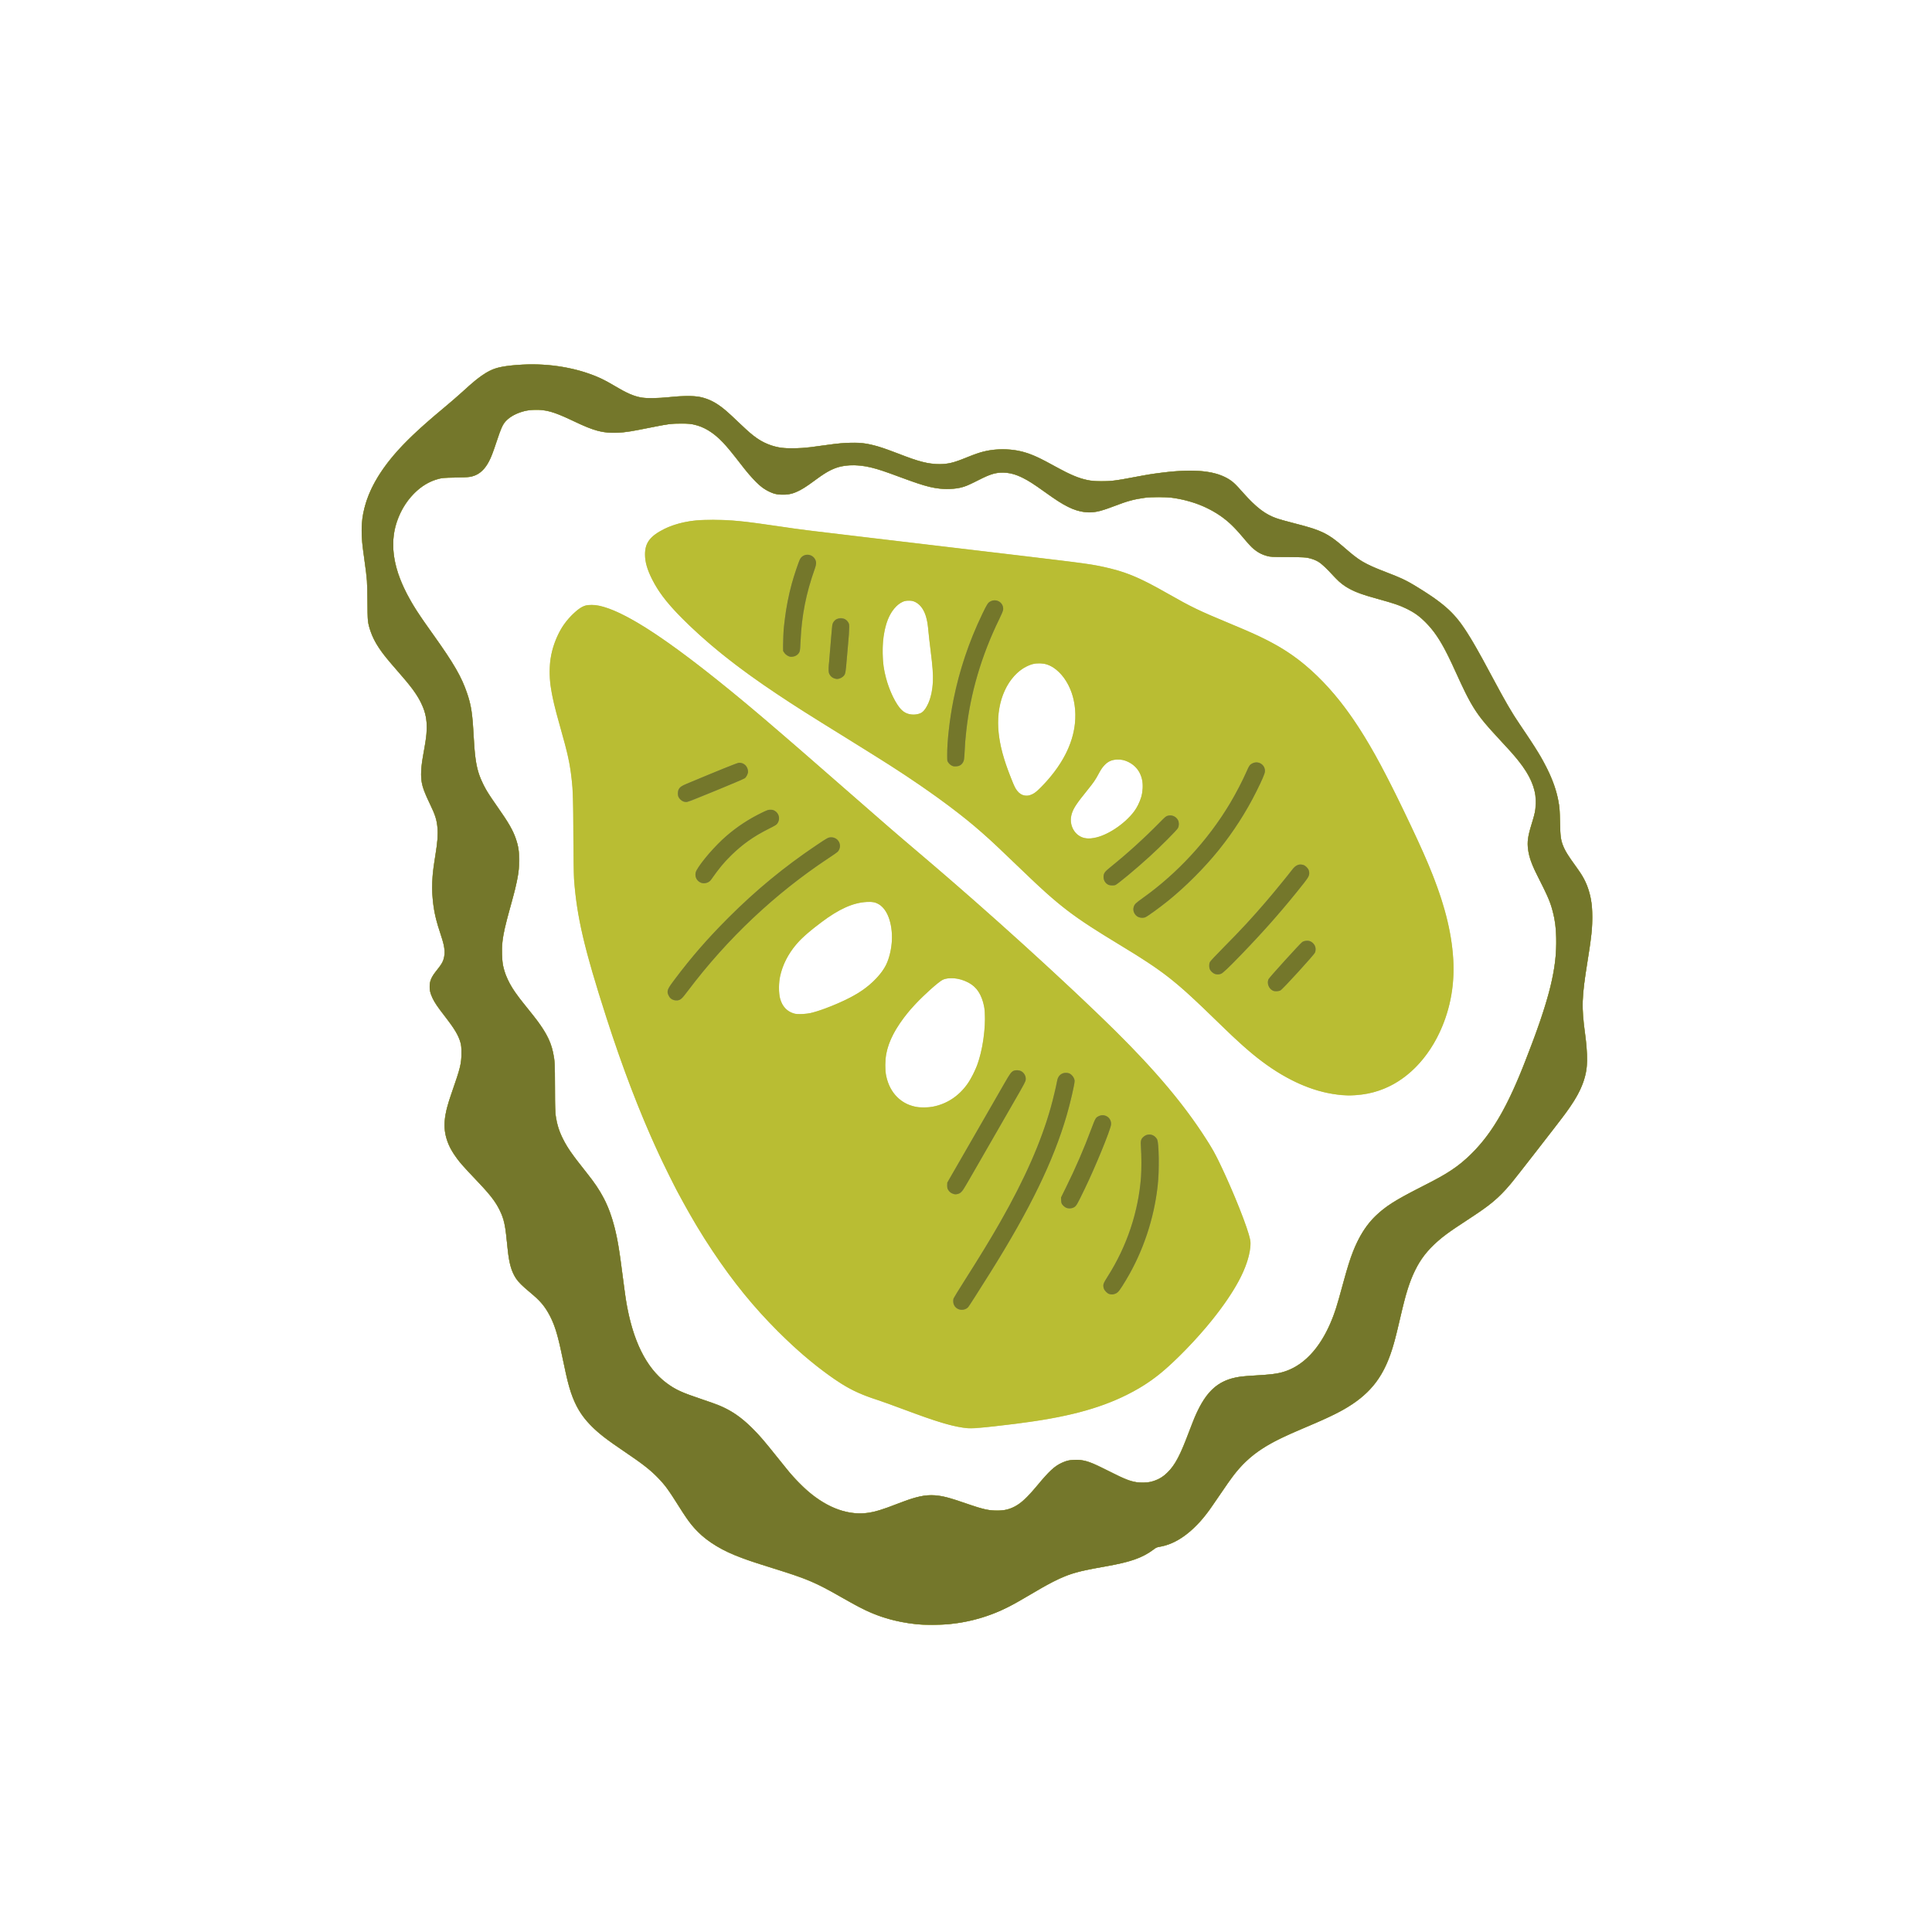 <?xml version="1.0" encoding="UTF-8" standalone="no"?>
<!-- Created with Inkscape (http://www.inkscape.org/) -->

<svg
   width="64"
   height="64"
   viewBox="0 0 16.933 16.933"
   version="1.1"
   id="svg5"
   inkscape:version="1.1.1 (3bf5ae0d25, 2021-09-20)"
   sodipodi:docname="bergamote.svg"
   xmlns:inkscape="http://www.inkscape.org/namespaces/inkscape"
   xmlns:sodipodi="http://sodipodi.sourceforge.net/DTD/sodipodi-0.dtd"
   xmlns="http://www.w3.org/2000/svg"
   xmlns:svg="http://www.w3.org/2000/svg">
  <sodipodi:namedview
     id="namedview7"
     pagecolor="#ffffff"
     bordercolor="#666666"
     borderopacity="1.0"
     inkscape:pageshadow="2"
     inkscape:pageopacity="0.0"
     inkscape:pagecheckerboard="0"
     inkscape:document-units="mm"
     showgrid="false"
     units="px"
     inkscape:zoom="11.313709"
     inkscape:cx="27.709747"
     inkscape:cy="42.293824"
     inkscape:window-width="1920"
     inkscape:window-height="1017"
     inkscape:window-x="1912"
     inkscape:window-y="-8"
     inkscape:window-maximized="1"
     inkscape:current-layer="g3765" />
  <defs
     id="defs2">
    <pattern
       id="EMFhbasepattern"
       patternUnits="userSpaceOnUse"
       width="6"
       height="6"
       x="0"
       y="0" />
    <pattern
       id="EMFhbasepattern-5"
       patternUnits="userSpaceOnUse"
       width="6"
       height="6"
       x="0"
       y="0" />
    <pattern
       id="EMFhbasepattern-56"
       patternUnits="userSpaceOnUse"
       width="6"
       height="6"
       x="0"
       y="0" />
    <pattern
       id="EMFhbasepattern-6"
       patternUnits="userSpaceOnUse"
       width="6"
       height="6"
       x="0"
       y="0" />
    <pattern
       id="EMFhbasepattern-62"
       patternUnits="userSpaceOnUse"
       width="6"
       height="6"
       x="0"
       y="0" />
    <pattern
       id="EMFhbasepattern-8"
       patternUnits="userSpaceOnUse"
       width="6"
       height="6"
       x="0"
       y="0" />
    <pattern
       id="EMFhbasepattern-81"
       patternUnits="userSpaceOnUse"
       width="6"
       height="6"
       x="0"
       y="0" />
    <pattern
       id="EMFhbasepattern-9"
       patternUnits="userSpaceOnUse"
       width="6"
       height="6"
       x="0"
       y="0" />
    <pattern
       id="EMFhbasepattern-52"
       patternUnits="userSpaceOnUse"
       width="6"
       height="6"
       x="0"
       y="0" />
    <pattern
       id="EMFhbasepattern-0"
       patternUnits="userSpaceOnUse"
       width="6"
       height="6"
       x="0"
       y="0" />
    <pattern
       id="EMFhbasepattern-7"
       patternUnits="userSpaceOnUse"
       width="6"
       height="6"
       x="0"
       y="0" />
    <pattern
       id="EMFhbasepattern-65"
       patternUnits="userSpaceOnUse"
       width="6"
       height="6"
       x="0"
       y="0" />
    <pattern
       id="EMFhbasepattern-3"
       patternUnits="userSpaceOnUse"
       width="6"
       height="6"
       x="0"
       y="0" />
    <pattern
       id="EMFhbasepattern-90"
       patternUnits="userSpaceOnUse"
       width="6"
       height="6"
       x="0"
       y="0" />
    <pattern
       id="EMFhbasepattern-4"
       patternUnits="userSpaceOnUse"
       width="6"
       height="6"
       x="0"
       y="0" />
    <pattern
       id="EMFhbasepattern-2"
       patternUnits="userSpaceOnUse"
       width="6"
       height="6"
       x="0"
       y="0" />
    <pattern
       id="EMFhbasepattern-40"
       patternUnits="userSpaceOnUse"
       width="6"
       height="6"
       x="0"
       y="0" />
    <pattern
       id="EMFhbasepattern-74"
       patternUnits="userSpaceOnUse"
       width="6"
       height="6"
       x="0"
       y="0" />
    <pattern
       id="EMFhbasepattern-656"
       patternUnits="userSpaceOnUse"
       width="6"
       height="6"
       x="0"
       y="0" />
    <pattern
       id="EMFhbasepattern-76"
       patternUnits="userSpaceOnUse"
       width="6"
       height="6"
       x="0"
       y="0" />
    <pattern
       id="EMFhbasepattern-1"
       patternUnits="userSpaceOnUse"
       width="6"
       height="6"
       x="0"
       y="0" />
    <pattern
       id="EMFhbasepattern-42"
       patternUnits="userSpaceOnUse"
       width="6"
       height="6"
       x="0"
       y="0" />
    <pattern
       id="EMFhbasepattern-73"
       patternUnits="userSpaceOnUse"
       width="6"
       height="6"
       x="0"
       y="0" />
    <pattern
       id="EMFhbasepattern-566"
       patternUnits="userSpaceOnUse"
       width="6"
       height="6"
       x="0"
       y="0" />
    <pattern
       id="EMFhbasepattern-71"
       patternUnits="userSpaceOnUse"
       width="6"
       height="6"
       x="0"
       y="0" />
    <pattern
       id="EMFhbasepattern-31"
       patternUnits="userSpaceOnUse"
       width="6"
       height="6"
       x="0"
       y="0" />
    <pattern
       id="EMFhbasepattern-60"
       patternUnits="userSpaceOnUse"
       width="6"
       height="6"
       x="0"
       y="0" />
    <pattern
       id="EMFhbasepattern-28"
       patternUnits="userSpaceOnUse"
       width="6"
       height="6"
       x="0"
       y="0" />
    <pattern
       id="EMFhbasepattern-02"
       patternUnits="userSpaceOnUse"
       width="6"
       height="6"
       x="0"
       y="0" />
    <pattern
       id="EMFhbasepattern-57"
       patternUnits="userSpaceOnUse"
       width="6"
       height="6"
       x="0"
       y="0" />
    <pattern
       id="EMFhbasepattern-50"
       patternUnits="userSpaceOnUse"
       width="6"
       height="6"
       x="0"
       y="0" />
    <pattern
       id="EMFhbasepattern-45"
       patternUnits="userSpaceOnUse"
       width="6"
       height="6"
       x="0"
       y="0" />
    <pattern
       id="EMFhbasepattern-33"
       patternUnits="userSpaceOnUse"
       width="6"
       height="6"
       x="0"
       y="0" />
    <pattern
       id="EMFhbasepattern-21"
       patternUnits="userSpaceOnUse"
       width="6"
       height="6"
       x="0"
       y="0" />
    <pattern
       id="EMFhbasepattern-818"
       patternUnits="userSpaceOnUse"
       width="6"
       height="6"
       x="0"
       y="0" />
    <pattern
       id="EMFhbasepattern-32"
       patternUnits="userSpaceOnUse"
       width="6"
       height="6"
       x="0"
       y="0" />
    <pattern
       id="EMFhbasepattern-38"
       patternUnits="userSpaceOnUse"
       width="6"
       height="6"
       x="0"
       y="0" />
    <pattern
       id="EMFhbasepattern-39"
       patternUnits="userSpaceOnUse"
       width="6"
       height="6"
       x="0"
       y="0" />
    <pattern
       id="EMFhbasepattern-86"
       patternUnits="userSpaceOnUse"
       width="6"
       height="6"
       x="0"
       y="0" />
    <pattern
       id="EMFhbasepattern-07"
       patternUnits="userSpaceOnUse"
       width="6"
       height="6"
       x="0"
       y="0" />
    <pattern
       id="EMFhbasepattern-524"
       patternUnits="userSpaceOnUse"
       width="6"
       height="6"
       x="0"
       y="0" />
    <pattern
       id="EMFhbasepattern-508"
       patternUnits="userSpaceOnUse"
       width="6"
       height="6"
       x="0"
       y="0" />
    <pattern
       id="EMFhbasepattern-217"
       patternUnits="userSpaceOnUse"
       width="6"
       height="6"
       x="0"
       y="0" />
    <pattern
       id="EMFhbasepattern-84"
       patternUnits="userSpaceOnUse"
       width="6"
       height="6"
       x="0"
       y="0" />
    <pattern
       id="EMFhbasepattern-96"
       patternUnits="userSpaceOnUse"
       width="6"
       height="6"
       x="0"
       y="0" />
    <pattern
       id="EMFhbasepattern-48"
       patternUnits="userSpaceOnUse"
       width="6"
       height="6"
       x="0"
       y="0" />
    <pattern
       id="EMFhbasepattern-23"
       patternUnits="userSpaceOnUse"
       width="6"
       height="6"
       x="0"
       y="0" />
    <pattern
       id="EMFhbasepattern-36"
       patternUnits="userSpaceOnUse"
       width="6"
       height="6"
       x="0"
       y="0" />
    <pattern
       id="EMFhbasepattern-900"
       patternUnits="userSpaceOnUse"
       width="6"
       height="6"
       x="0"
       y="0" />
    <pattern
       id="EMFhbasepattern-37"
       patternUnits="userSpaceOnUse"
       width="6"
       height="6"
       x="0"
       y="0" />
    <pattern
       id="EMFhbasepattern-11"
       patternUnits="userSpaceOnUse"
       width="6"
       height="6"
       x="0"
       y="0" />
    <pattern
       id="EMFhbasepattern-95"
       patternUnits="userSpaceOnUse"
       width="6"
       height="6"
       x="0"
       y="0" />
    <pattern
       id="EMFhbasepattern-10"
       patternUnits="userSpaceOnUse"
       width="6"
       height="6"
       x="0"
       y="0" />
    <pattern
       id="EMFhbasepattern-909"
       patternUnits="userSpaceOnUse"
       width="6"
       height="6"
       x="0"
       y="0" />
    <pattern
       id="EMFhbasepattern-06"
       patternUnits="userSpaceOnUse"
       width="6"
       height="6"
       x="0"
       y="0" />
    <pattern
       id="EMFhbasepattern-34"
       patternUnits="userSpaceOnUse"
       width="6"
       height="6"
       x="0"
       y="0" />
    <pattern
       id="EMFhbasepattern-41"
       patternUnits="userSpaceOnUse"
       width="6"
       height="6"
       x="0"
       y="0" />
    <pattern
       id="EMFhbasepattern-82"
       patternUnits="userSpaceOnUse"
       width="6"
       height="6"
       x="0"
       y="0" />
    <pattern
       id="EMFhbasepattern-94"
       patternUnits="userSpaceOnUse"
       width="6"
       height="6"
       x="0"
       y="0" />
    <pattern
       id="EMFhbasepattern-738"
       patternUnits="userSpaceOnUse"
       width="6"
       height="6"
       x="0"
       y="0" />
    <pattern
       id="EMFhbasepattern-19"
       patternUnits="userSpaceOnUse"
       width="6"
       height="6"
       x="0"
       y="0" />
  </defs>
  <g
     inkscape:label="Calque 1"
     inkscape:groupmode="layer"
     id="layer1">
    <g
       id="g4128"
       transform="translate(-0.631,0.126)">
      <g
         id="g5578"
         transform="translate(0.089,0.089)">
        <g
           id="g7501"
           transform="translate(-0.063,0.947)">
          <g
             id="g9467"
             transform="translate(-0.089,-0.803)">
            <g
               id="g10302"
               transform="translate(0.312,-0.045)">
              <g
                 id="g11479"
                 transform="translate(-0.126,0.063)">
                <g
                   id="g11873"
                   transform="translate(-0.236,0.665)">
                  <g
                     id="g12382"
                     transform="translate(-121.985,-82.268)">
                    <g
                       id="g13305"
                       transform="matrix(0.133,0,0,0.133,114.639,78.216)">
                      <g
                         id="g17429"
                         transform="translate(0.905,5.664)">
                        <g
                           id="g18595"
                           transform="translate(-3.363,-8.745)">
                          <g
                             id="g21002"
                             transform="translate(1.708,-2.82)">
                            <g
                               id="g23814"
                               transform="translate(8.725,-1.122)">
                              <g
                                 id="g24838"
                                 transform="translate(11.143,-0.857)">
                                <g
                                   id="g25315"
                                   transform="translate(-3.49,2.493)">
                                <g
                                   id="g27220"
                                   transform="translate(2.468,1.234)">
                                <g
                                   id="g29753"
                                   transform="translate(1.476,-2.374)">
                                <g
                                   id="g30615"
                                   transform="translate(0.92,1.369)">
                                <g
                                   id="g31433"
                                   transform="translate(-2.468,-1.41)">
                                <g
                                   id="g31731"
                                   transform="translate(1.058,-0.705)">
                                <g
                                   id="g33243"
                                   transform="matrix(1.077,0,0,1.077,-7.373,-3.174)">
                                <g
                                   id="g35254"
                                   transform="translate(-2.214,-0.92)">
                                <g
                                   id="g36749"
                                   transform="translate(-0.982,-2.782)">
                                <g
                                   id="g37297"
                                   transform="translate(-6.776,-3.503)">
                                <g
                                   id="g38955"
                                   transform="matrix(1.217,0,0,1.217,-23.105,-18.212)">
                                <g
                                   id="g39618"
                                   transform="translate(-0.269,-0.269)">
                                <g
                                   id="g40032"
                                   transform="translate(-1.901,-3.042)">
                                <g
                                   id="g40543"
                                   transform="translate(0.38,-2.091)">
                                <g
                                   id="g41372"
                                   transform="translate(1.966,-7.93)">
                                <g
                                   id="g43278"
                                   transform="translate(1.521,-0.38)">
                                <g
                                   id="g44210"
                                   transform="matrix(1.158,0,0,1.158,-18.904,-21.776)">
                                <g
                                   id="g44833"
                                   transform="matrix(1.12,0,0,1.12,-12.539,-14.548)">
                                <g
                                   id="g47597"
                                   transform="translate(3.111,-1.244)">
                                <g
                                   id="g48754"
                                   transform="translate(-2.904,-6.637)">
                                <g
                                   id="g234"
                                   transform="matrix(0.041,0,0,0.041,104.64,119.672)">
                                <g
                                   id="g2138"
                                   transform="translate(-86.211,-40.57)">
                                <g
                                   id="g2696"
                                   transform="translate(-124306.44,-9412.237)">
                                <g
                                   id="g3765"
                                   transform="translate(25.356,-50.712)">
                                <g
                                   id="g4250"
                                   transform="translate(-70.997,-101.425)">
                                <path
                                   style="fill:#c9cd62;stroke-width:0.388"
                                   d="m 124565.93,10266.063 c -21.78,-1.424 -41.91,-7.014 -60.37,-16.761 -2.45,-1.295 -10.27,-5.661 -17.38,-9.701 -24.67,-14.018 -31.11,-16.713 -65.65,-27.463 -26.21,-8.156 -36.63,-12.148 -47.89,-18.333 -14.48,-7.956 -24.13,-16.749 -33.29,-30.347 -1.3,-1.92 -4.87,-7.506 -7.94,-12.413 -7.47,-11.934 -11.36,-17.198 -17.15,-23.199 -7.87,-8.158 -14.44,-13.328 -32.39,-25.496 -18.38,-12.457 -22.67,-15.797 -30.85,-24.009 -14.84,-14.916 -19.88,-26.483 -27.14,-62.293 -2.93,-14.451 -4.92,-22.585 -7.11,-29.094 -5.13,-15.303 -11.23,-24.52 -22.19,-33.545 -13.1,-10.79 -16.25,-14.59 -19.39,-23.39 -2.08,-5.84 -3.03,-11.393 -4.27,-24.916 -1.11,-12.117 -1.85,-16.639 -3.74,-22.844 -3.65,-12.012 -9.36,-20.003 -28.43,-39.806 -4.01,-4.16 -9.09,-9.72 -11.3,-12.354 -14.31,-17.059 -18.15,-30.63 -14.07,-49.713 1.08,-5.067 2.79,-10.575 6.72,-21.724 6.5,-18.396 8.2,-25.931 7.84,-34.719 -0.45,-10.992 -3.46,-17.228 -16.19,-33.597 -6.66,-8.564 -9.19,-12.36 -11.41,-17.125 -2.09,-4.484 -2.54,-6.363 -2.54,-10.56 0,-5.721 1.32,-8.693 7.01,-15.799 5.54,-6.913 6.98,-10.35 6.98,-16.7 0,-4.658 -0.75,-8.016 -4.08,-18.135 -5.81,-17.637 -7.34,-26.61 -7.37,-43.253 0,-11.414 0.15,-13.322 2.49,-28.124 2.13,-13.375 2.46,-16.476 2.46,-23.081 0,-10.229 -1.42,-15.38 -8.06,-29.288 -6,-12.573 -7.06,-15.993 -7.45,-24.051 -0.3,-6.203 0.26,-11.675 2.43,-23.663 2.6,-14.35 2.99,-17.852 2.75,-24.827 -0.53,-15.957 -6.46,-27.304 -25.73,-49.266 -8.91,-10.159 -12.46,-14.364 -15.54,-18.443 -7.25,-9.597 -11.63,-18.53 -13.75,-28.03 -0.77,-3.474 -0.84,-5.069 -0.97,-20.831 -0.16,-18.766 -0.38,-21.87 -2.83,-39.307 -2.36,-16.799 -2.53,-18.699 -2.53,-27.997 0,-9.405 0.48,-13.629 2.37,-21.333 2.93,-11.94 9.2,-25.164 17.68,-37.273 6.51,-9.298 13.67,-17.557 24.59,-28.351 10.48,-10.363 19.63,-18.485 35.84,-31.822 3.52,-2.897 9.64,-8.211 13.6,-11.809 16.14,-14.679 22.08,-19.089 29.95,-22.242 6.92,-2.771 17.04,-4.168 32.87,-4.541 13.9,-0.327 24.87,0.594 37.82,3.174 16.72,3.33 29.73,8.329 44.42,17.061 11.64,6.922 16.61,9.128 24.15,10.725 5.68,1.204 15.06,1.139 28.77,-0.198 20.73,-2.02 29.46,-1.09 39.72,4.231 7.17,3.722 11.91,7.528 24.32,19.526 14.53,14.048 21.37,18.825 31.64,22.097 6.6,2.102 10.08,2.554 19.76,2.567 9.1,0.012 10.71,-0.13 26.38,-2.318 16.68,-2.331 19.04,-2.568 27.54,-2.777 15.33,-0.377 22.65,1.239 45.58,10.061 19.98,7.686 27.02,9.56 37.15,9.893 9.84,0.323 13.87,-0.581 28.02,-6.284 9.12,-3.68 13.52,-5.112 19.01,-6.183 10.75,-2.099 22.5,-1.849 32.97,0.702 7.97,1.942 14.56,4.86 29.92,13.252 21.61,11.799 29.14,14.378 43.21,14.784 10.32,0.298 13.97,-0.17 39.69,-5.086 19.61,-3.75 44.14,-5.71 56.51,-4.517 9.52,0.918 16.78,2.776 22.94,5.87 6.15,3.084 8.08,4.743 16.44,14.133 8.73,9.805 14.67,15.281 20.94,19.301 6.47,4.151 11.06,5.797 28.9,10.369 25.12,6.438 30.76,9.193 45.96,22.449 11.12,9.692 15.99,13.127 24.06,16.96 3.89,1.845 6.78,3.023 22.5,9.147 10.38,4.045 18.74,8.606 32.98,17.992 13.74,9.066 22.56,16.756 29.54,25.783 6.7,8.65 15.62,23.741 30.38,51.4 12.99,24.317 19.25,35.121 26.89,46.337 20.03,29.443 27.46,42.637 32.63,57.979 3.98,11.788 4.87,17.518 5.27,33.784 0.17,7.041 0.51,13.849 0.76,15.129 0.78,4.122 2.33,8.448 4.4,12.325 1.9,3.561 3.41,5.811 11.92,17.738 13.69,19.198 16.42,38.609 10.69,76.033 -0.54,3.52 -1.68,10.765 -2.53,16.099 -4.62,28.941 -4.83,37.972 -1.5,63.037 1.55,11.695 1.62,12.669 1.64,22.694 0,9.527 -0.1,10.842 -0.87,14.547 -2.8,12.807 -8.68,24.206 -20.81,40.344 -5.8,7.716 -42.26,54.723 -47.69,61.486 -2.57,3.2 -7.56,8.721 -11.08,12.268 -9.18,9.23 -14.03,12.95 -33.42,25.597 -18.59,12.126 -25.47,17.367 -33.15,25.232 -10.14,10.393 -16.45,21.467 -22.03,38.659 -2.41,7.417 -4.49,15.461 -8.37,32.302 -3.3,14.304 -5.19,21.289 -7.82,28.901 -5.24,15.18 -11.34,25.656 -20.5,35.197 -11.51,11.99 -25.32,20.283 -54.33,32.613 -35.57,15.122 -46.29,20.9 -58.75,31.69 -9.28,8.03 -14.46,14.418 -28.14,34.689 -9.23,13.682 -14.05,20.178 -19.21,25.898 -11.56,12.826 -25.24,21.27 -37.63,23.212 -2.79,0.438 -3.36,0.684 -5.7,2.47 -5.43,4.134 -12.38,7.687 -20.09,10.279 -5.63,1.89 -13.44,3.668 -25.61,5.828 -27.49,4.881 -34.8,7.037 -50.04,14.767 -4.92,2.497 -8.01,4.265 -27.35,15.648 -21,12.367 -38.32,19.06 -58.18,22.488 -11.63,2.007 -26.55,2.884 -37.2,2.187 z m -49.89,-106.155 c 4.85,-0.795 11.32,-2.674 18.24,-5.299 3.09,-1.17 8.91,-3.379 12.94,-4.908 12.52,-4.749 21.52,-6.585 29.71,-6.064 7.22,0.459 12.74,1.854 29.3,7.406 19.06,6.391 21.45,6.942 30.06,6.935 5.87,0 6.7,-0.09 9.9,-1.067 9.91,-3.019 16.7,-8.544 28.91,-23.517 9.62,-11.808 15.52,-17.205 22.29,-20.391 4.58,-2.153 8.01,-2.886 13.46,-2.876 8.62,0.02 13.11,1.561 31.54,10.852 14.39,7.255 19.12,9.144 25.81,10.313 11.29,1.972 22.75,-2.004 30.67,-10.637 6.58,-7.18 10.48,-14.999 20.14,-40.406 10,-26.332 18.24,-37.862 31.61,-44.269 6.71,-3.214 13.53,-4.635 25.8,-5.376 19.08,-1.151 22.83,-1.572 29.29,-3.286 19.27,-5.118 35.35,-21.709 46.3,-47.768 3.23,-7.691 5.69,-15.443 10.57,-33.323 6.51,-23.807 9.22,-31.827 14.32,-42.289 7.68,-15.75 16.72,-25.941 31.99,-36.059 6.78,-4.494 12.42,-7.614 29.1,-16.114 14.61,-7.449 21.17,-11.095 27.54,-15.315 27.8,-18.422 47.35,-46.366 67.32,-96.214 19.18,-47.911 28.09,-77.214 31.23,-102.799 0.97,-7.818 1.16,-22.427 0.41,-29.559 -1.69,-15.821 -4.69,-25.017 -14.46,-44.204 -8.42,-16.565 -10.75,-22.737 -11.81,-31.289 -0.81,-6.648 0,-12.337 3.5,-23.621 3.13,-10.171 3.56,-12.303 3.79,-18.543 0.33,-8.89 -1.33,-16.107 -5.71,-24.881 -4.8,-9.58 -11.53,-18.199 -27.53,-35.247 -22.56,-24.041 -26.71,-30.385 -42.45,-64.953 -10.17,-22.325 -15.89,-32.467 -23.25,-41.218 -7.11,-8.452 -13.75,-13.807 -22.55,-18.164 -6.89,-3.413 -11.71,-5.102 -25.01,-8.761 -16.54,-4.55 -22.85,-6.74 -29.1,-10.102 -6.78,-3.643 -10.06,-6.379 -17.78,-14.821 -8.03,-8.778 -12.1,-11.836 -18.3,-13.738 -4.8,-1.471 -7.56,-1.679 -23.67,-1.78 -14.75,-0.092 -15.89,-0.149 -18.73,-0.939 -4.15,-1.155 -7.49,-2.821 -11.09,-5.533 -3.58,-2.701 -5.35,-4.558 -12.91,-13.6 -3.1,-3.713 -6.93,-7.975 -8.51,-9.471 -15.52,-14.71 -35.3,-23.733 -58.34,-26.608 -5,-0.624 -18.29,-0.623 -23.28,0 -10.48,1.313 -17.17,3.087 -29.67,7.876 -14.99,5.739 -21.96,7.024 -30.25,5.576 -10.28,-1.797 -18.26,-6.008 -37.27,-19.674 -9.51,-6.84 -13.71,-9.514 -19.37,-12.357 -7.7,-3.865 -13.79,-5.295 -21.06,-4.943 -6.44,0.313 -9.65,1.391 -21.06,7.063 -14.56,7.238 -17.92,8.162 -29.65,8.144 -12.72,-0.02 -18.95,-1.588 -45.28,-11.386 -23.46,-8.729 -32.2,-10.907 -43.77,-10.907 -7.89,0 -14.44,1.489 -21.32,4.845 -4.01,1.956 -7.7,4.385 -16.24,10.672 -13.33,9.812 -18.94,12.212 -28.56,12.201 -6.08,-0.01 -8.55,-0.554 -13.37,-2.959 -8.24,-4.11 -14.51,-10.268 -27.17,-26.698 -9.49,-12.308 -12.35,-15.702 -17.82,-21.142 -7.54,-7.499 -13.86,-11.659 -21.5,-14.131 -5.75,-1.862 -8.12,-2.163 -16.93,-2.147 -9.62,0.017 -11.56,0.281 -30.18,4.082 -16.23,3.315 -22.08,4.2 -29.75,4.503 -13.43,0.529 -21.44,-1.555 -40.13,-10.442 -14.19,-6.745 -21.23,-9.393 -28.23,-10.611 -4.89,-0.851 -14.67,-0.562 -19.15,0.567 -10.23,2.572 -17.51,7.538 -21.06,14.353 -0.92,1.769 -3.26,8.107 -5.48,14.819 -5.44,16.485 -8.52,22.618 -13.86,27.547 -2.78,2.564 -5.2,3.915 -9.03,5.033 -2.61,0.761 -4.22,0.879 -15.52,1.139 -11.77,0.271 -12.85,0.356 -16.35,1.282 -7.21,1.907 -13.14,5.037 -19.38,10.23 -14.24,11.849 -23.62,32.354 -23.62,51.634 0,17.074 6.27,36.196 18.61,56.742 4.37,7.273 9.01,14.134 19.42,28.693 19.18,26.83 26.38,39.285 31.84,55.077 3.99,11.539 5.14,19.114 6.36,41.904 0.98,18.203 2.24,26.761 5.25,35.503 3.04,8.832 6.53,14.986 16.92,29.844 8.41,12.025 11.13,16.312 14.13,22.299 8.32,16.551 8.9,32.412 2.14,58.601 -1.18,4.587 -3.37,12.686 -4.86,17.998 -5.45,19.395 -6.8,27.106 -6.8,38.833 0,8.982 0.42,12.053 2.58,18.8 3.23,10.068 8.24,18.075 21.63,34.539 3.55,4.374 7.52,9.349 8.8,11.056 8.33,11.058 12.91,20.115 15.02,29.676 1.86,8.46 2,10.845 1.9,31.21 -0.1,10.445 0.1,21.181 0.29,23.857 0.87,10.856 2.8,18.118 7.15,26.978 4.34,8.841 7.71,13.676 23.44,33.555 13.28,16.787 19.74,29.241 24.89,48.014 3.14,11.426 4.96,22.055 8.34,48.541 2.47,19.452 3.55,26.392 5.46,35.29 7.88,36.639 23.39,60.844 46.4,72.429 5.37,2.706 9.32,4.225 22.62,8.695 13.68,4.603 17.17,5.955 23.38,9.08 8.32,4.18 15.63,9.601 24.08,17.859 6.57,6.411 12.04,12.752 24.28,28.118 12.3,15.447 15.43,19.048 22.57,26.025 6.71,6.549 10.51,9.674 17.21,14.165 15.87,10.621 31.68,14.583 47.72,11.954 z m 93.1,-79.514 c -13.16,-1.168 -29.7,-6.014 -61.99,-18.154 -9.45,-3.553 -19.92,-7.339 -23.27,-8.413 -18.78,-6.016 -29.61,-11.437 -45.34,-22.688 -17.42,-12.458 -31.83,-24.84 -49.62,-42.614 -23.31,-23.3 -41.89,-46.135 -61.72,-75.859 -38.19,-57.22 -70.92,-129.167 -100.33,-220.534 -20.61,-64.008 -27.83,-94.763 -30.56,-130.148 -0.24,-3.153 -0.57,-22.505 -0.73,-44.029 -0.32,-40.418 -0.46,-43.901 -2.37,-57.8 -1.56,-11.368 -3.73,-20.723 -9.66,-41.508 -5.65,-19.83 -7.91,-29.463 -9.56,-40.732 -0.95,-6.461 -0.95,-18.984 0,-24.827 2.84,-17.586 10.11,-32.12 21.46,-42.858 6.61,-6.257 10.06,-8.093 15.84,-8.428 22.79,-1.32 70.07,28.516 147.61,93.14 19.95,16.631 45.01,38.221 85.14,73.355 43.74,38.283 56.04,48.956 71.77,62.272 56.51,47.824 109.43,95.092 161.96,144.65 56.14,52.974 87.82,88.468 113.04,126.676 8.8,13.326 12.29,19.57 18.78,33.575 12.4,26.759 24.03,56.418 25.92,66.08 0.58,2.999 0.61,3.987 0.2,7.848 -1.88,18.067 -13.96,41.07 -35.95,68.44 -14.31,17.817 -36.07,40.25 -49.44,50.982 -21.72,17.435 -48.32,29.721 -81.86,37.821 -19.74,4.765 -40.22,8.001 -75.07,11.857 -15.86,1.755 -21.16,2.17 -24.24,1.896 z m -33.47,-304.244 c 15.89,-3.114 28.42,-12.845 37.09,-28.808 6.47,-11.912 10.6,-28.681 11.91,-48.424 0.78,-11.813 -0.58,-20.702 -4.33,-28.294 -2.66,-5.396 -6.25,-9.089 -11.42,-11.749 -8.57,-4.411 -18.39,-5.397 -24.21,-2.431 -3.81,1.946 -18.16,14.66 -25.39,22.506 -15.36,16.676 -24.45,31.818 -27.38,45.634 -3.6,16.95 0,32.491 9.69,42.246 4.86,4.879 10.4,7.907 17.01,9.3 4.67,0.985 12.06,0.994 17.03,0.021 z m -115.72,-88.46 c 9.56,-2.178 29.7,-10.257 40.27,-16.152 14.3,-7.981 25.56,-18.571 30.82,-28.997 3.99,-7.925 6.35,-19.907 5.79,-29.43 -1,-16.996 -7.45,-28.129 -17.5,-30.189 -1.49,-0.308 -3.73,-0.392 -6.28,-0.238 -13,0.787 -26.08,6.657 -42.79,19.203 -17.63,13.244 -25.68,21.437 -31.99,32.581 -7.34,12.971 -10.04,28.264 -7,39.753 1.93,7.304 6.78,12.279 13.69,14.038 2.98,0.757 10.4,0.475 14.99,-0.57 z m 502.59,77.688 c -4.35,-0.325 -13.08,-1.777 -18.04,-2.999 -23.32,-5.745 -46.81,-18.785 -70.6,-39.199 -9.54,-8.18 -15.51,-13.761 -32.98,-30.823 -28.56,-27.906 -41.15,-38.503 -62.45,-52.582 -8.82,-5.827 -11.92,-7.763 -34.33,-21.438 -26.55,-16.196 -39.44,-25.244 -55.09,-38.653 -8.98,-7.703 -14.69,-13.001 -34.72,-32.238 -21.09,-20.264 -23.07,-22.107 -32.23,-30.14 -10.03,-8.788 -19.27,-16.235 -32.16,-25.909 -24.66,-18.507 -45.4,-32.235 -95.96,-63.531 -37.68,-23.318 -48.22,-30.006 -65.77,-41.715 -34.53,-23.038 -59.17,-42.311 -82.85,-64.805 -17.46,-16.581 -28.35,-30.022 -35.05,-43.243 -4.81,-9.496 -6.9,-16.638 -6.94,-23.74 -0.1,-11.205 4.71,-17.614 18.19,-24.375 13.49,-6.768 31.77,-9.668 54.32,-8.619 15.03,0.699 25.98,1.945 56.17,6.39 22.39,3.296 12.31,2.063 150.71,18.45 141.42,16.745 138.14,16.331 152.45,19.257 21.48,4.391 35.01,9.915 62.03,25.324 23.58,13.449 28.87,15.992 60.75,29.238 21.25,8.828 32.66,14.17 43.21,20.237 35.31,20.285 64.01,52.259 92.47,103.016 13.84,24.678 39.47,77.502 50.93,104.971 14.4,34.517 21.42,61.708 23.09,89.378 3.05,50.537 -21.41,99.603 -59.22,118.783 -13.87,7.035 -29.9,10.164 -45.93,8.965 z m -232.43,-243.775 c 14.29,-3.266 32.92,-17.661 39.32,-30.371 5.38,-10.7 6.02,-21.221 1.82,-30.086 -3.86,-8.152 -13.04,-13.648 -21.88,-13.097 -7.47,0.466 -12.16,4.203 -17.11,13.645 -2.68,5.12 -4.82,8.246 -10.04,14.698 -10.99,13.596 -13.12,16.725 -14.98,22.072 -3.83,11.026 2.45,22.568 13.03,23.932 2.92,0.377 5.69,0.154 9.84,-0.794 z m -60.44,-40.911 c 2.53,-1.208 3.62,-2.118 8.72,-7.274 22.61,-22.846 33.84,-48.7 31.64,-72.822 -1.34,-14.787 -6.92,-27.338 -15.88,-35.735 -5.7,-5.345 -11.15,-7.699 -17.84,-7.699 -4.6,0 -7.31,0.652 -11.89,2.863 -17.75,8.551 -28.6,32.239 -26.94,58.788 0.92,14.603 5.03,29.813 13.91,51.392 3.48,8.446 7.15,11.84 12.84,11.859 2.12,0.01 3.02,-0.221 5.44,-1.373 z m -106.44,-76.259 c 6.34,-2.373 11.47,-14.744 12.35,-29.815 0.35,-5.925 -0.29,-14.681 -2.15,-29.344 -0.84,-6.645 -1.79,-14.958 -2.11,-18.473 -0.32,-3.515 -0.76,-7.33 -0.98,-8.478 -1.87,-9.908 -5.62,-16.32 -11.16,-19.042 -2.41,-1.188 -2.86,-1.276 -6.48,-1.272 -3.64,0 -4.04,0.085 -6.38,1.304 -7.32,3.807 -13.08,12.813 -15.91,24.877 -2.06,8.789 -2.9,21.791 -1.99,30.867 2.13,21.233 12.31,44.361 21.51,48.836 3.81,1.856 9.2,2.075 13.3,0.541 z"
                                   id="path4258" />
                                <path
                                   style="fill:#b9bd33;stroke-width:0.388"
                                   d="m 124565.93,10266.063 c -17.23,-1.126 -33.5,-4.868 -48.48,-11.146 -6.45,-2.703 -15.38,-7.367 -28.37,-14.821 -24.21,-13.881 -32.67,-17.457 -65.37,-27.612 -32.82,-10.194 -43.67,-14.693 -57.41,-23.803 -12.53,-8.312 -19.25,-15.877 -31.42,-35.369 -9.21,-14.744 -12.38,-19.086 -18.79,-25.689 -7.59,-7.825 -14.22,-13.068 -30.48,-24.097 -19.83,-13.455 -25.99,-18.238 -33.55,-26.049 -9.12,-9.416 -14.45,-18.286 -18.8,-31.326 -2.19,-6.524 -3.87,-13.299 -6.58,-26.418 -5.75,-27.862 -7.95,-35.431 -13.28,-45.775 -4.56,-8.851 -9.13,-14.226 -19.14,-22.488 -6.95,-5.737 -10.38,-9.16 -12.79,-12.785 -4.76,-7.165 -6.73,-14.657 -8.34,-31.643 -1.74,-18.513 -2.94,-24.067 -7.02,-32.627 -3.68,-7.706 -9.14,-14.911 -19.69,-25.981 -15.72,-16.495 -18.76,-19.988 -23.4,-26.886 -3.41,-5.082 -5.07,-8.368 -6.76,-13.425 -4.11,-12.279 -3.16,-23.243 3.75,-43.254 9.03,-26.137 9.8,-29.212 9.8,-39.18 0,-5.807 -0.11,-7.237 -0.84,-9.892 -1.88,-6.81 -5.76,-13.345 -14.94,-25.143 -6.8,-8.739 -9.39,-12.553 -11.48,-16.947 -2,-4.21 -2.76,-7.179 -2.74,-10.846 0,-5.774 1.42,-9.005 6.83,-15.781 5.74,-7.173 7.18,-10.59 7.16,-17.038 0,-4.649 -0.92,-8.681 -4.05,-18.014 -5.87,-17.471 -8.02,-31.233 -7.49,-47.714 0.27,-8.232 0.65,-11.702 2.72,-24.633 2.29,-14.248 2.79,-20.439 2.19,-26.951 -0.72,-7.799 -2.07,-12.128 -6.89,-22.122 -7.57,-15.709 -8.99,-21.018 -8.49,-31.81 0.26,-5.694 0.74,-9.176 2.77,-20.244 4.01,-21.759 3.36,-31.165 -3.08,-44.345 -4.01,-8.225 -9.02,-14.951 -23.1,-31.034 -4.29,-4.907 -9.18,-10.672 -10.85,-12.81 -8.55,-10.907 -13.33,-20.227 -15.59,-30.366 -0.77,-3.474 -0.84,-5.069 -0.97,-20.831 -0.16,-18.779 -0.38,-21.896 -2.85,-39.568 -2.31,-16.546 -2.5,-18.732 -2.51,-27.93 0,-9.54 0.48,-13.507 2.68,-22.112 4.05,-15.82 12.97,-31.957 26.81,-48.503 10.62,-12.685 24.89,-26.216 47.59,-45.117 5.67,-4.723 13.69,-11.664 17.82,-15.425 10.12,-9.228 14.05,-12.48 19.4,-16.065 8.02,-5.377 12.67,-7.107 22.82,-8.477 26.13,-3.532 53.2,-1.167 76.22,6.66 9.75,3.313 15.29,5.913 25.61,12.023 12.09,7.159 18.69,9.998 25.99,11.178 4.64,0.751 16.11,0.559 25.21,-0.423 15.56,-1.679 25.84,-1.481 33.17,0.638 9.85,2.849 17.11,7.88 31.81,22.041 12.75,12.285 18.74,17.02 25.73,20.328 13.34,6.315 25.86,6.95 54.37,2.76 17.03,-2.502 29.64,-3.288 37.83,-2.358 8.84,1.004 18.98,3.954 34.65,10.08 19.5,7.621 27.8,9.73 38.32,9.733 8.69,0 13.75,-1.22 25.75,-6.219 13.84,-5.764 22.7,-7.753 34.45,-7.737 9.72,0.013 18.09,1.582 27.04,5.07 5.66,2.205 10.37,4.554 22.89,11.405 13.96,7.646 21.21,10.698 30.1,12.689 3.39,0.759 4.94,0.859 13.34,0.857 10.63,0 13.16,-0.298 29.32,-3.431 12.75,-2.471 16.82,-3.143 25.77,-4.26 11.89,-1.485 15.28,-1.764 24.63,-2.031 19.01,-0.542 31.86,2.181 41.9,8.877 3.08,2.055 5.08,4.009 11.25,10.967 13.6,15.354 22.3,21.877 34.33,25.755 2.02,0.653 9.12,2.582 15.77,4.285 15.1,3.871 20.23,5.566 27.09,8.946 5.97,2.938 11.27,6.681 18.59,13.132 14.99,13.195 19.5,15.861 40.77,24.122 12.67,4.923 17.46,7.069 22.96,10.291 7.46,4.374 16.68,10.236 21.64,13.758 21.49,15.272 28.31,24.486 54.7,73.888 13.15,24.615 18.87,34.451 27.08,46.551 15.25,22.486 19.53,29.433 25.3,41.12 5.44,11.036 8.48,19.587 10.46,29.482 1.38,6.882 1.75,11.254 1.75,20.56 0,19.156 1.67,24.006 14.16,41.12 2.17,2.987 4.77,6.692 5.75,8.234 8.66,13.517 11.93,29.695 10.33,51.118 -0.57,7.582 -1.59,15.322 -4.08,30.84 -5.77,36.013 -5.96,42.847 -2.08,71.96 1.42,10.698 1.9,22.859 1.16,29.277 -1.6,13.746 -7.66,26.704 -20.7,44.234 -7.24,9.728 -46.58,60.278 -51.33,65.947 -11.07,13.22 -18.95,19.737 -42.12,34.822 -17.23,11.226 -23.4,15.844 -30.9,23.149 -7.43,7.234 -12.07,13.534 -16.71,22.717 -5.67,11.222 -8.98,21.707 -14.92,47.395 -3.94,16.991 -6.1,25.026 -8.79,32.676 -8.43,23.992 -21.11,39.035 -44.01,52.23 -6.28,3.616 -18.39,9.39 -30.06,14.329 -28.38,12.005 -36.69,16.045 -47.52,23.096 -11.08,7.208 -19.26,14.988 -28.26,26.871 -1.65,2.175 -6.68,9.411 -11.19,16.079 -4.5,6.669 -9.15,13.434 -10.33,15.034 -14.86,20.217 -30.78,31.899 -47.18,34.606 -2.4,0.397 -3.11,0.731 -5.79,2.719 -10.69,7.926 -21.26,11.579 -46.27,15.998 -20.56,3.633 -27.42,5.308 -36.69,8.96 -6.42,2.528 -16.99,7.867 -25.32,12.789 -18.89,11.157 -22.79,13.367 -29.29,16.613 -17.54,8.754 -35.29,13.921 -54.74,15.933 -7.17,0.741 -19.32,1.031 -25.71,0.612 z m -50.67,-105.965 c 6.61,-1.05 12.58,-2.926 26.96,-8.481 27.7,-10.697 35.34,-10.742 64.41,-0.381 15.72,5.601 23.08,7.22 31.22,6.866 13.84,-0.604 21.19,-5.495 37.42,-24.902 10.53,-12.586 15.37,-17.03 21.96,-20.156 4.98,-2.36 8.58,-3.052 14.69,-2.819 8.76,0.333 12.76,1.77 31.83,11.421 12.99,6.577 17.84,8.491 24.45,9.646 8.99,1.57 18.58,-0.735 25.87,-6.217 7.73,-5.812 13.89,-16.004 21.23,-35.128 1.84,-4.8 4.32,-11.259 5.51,-14.353 11.15,-28.889 23.23,-40.761 44.78,-43.996 2.05,-0.307 6.93,-0.749 10.86,-0.983 19.29,-1.15 24.53,-1.785 31,-3.755 18.17,-5.531 33.65,-21.763 44.15,-46.307 3.87,-9.024 5.46,-13.987 11.14,-34.788 4.99,-18.256 6.94,-24.569 9.97,-32.3 5.57,-14.189 13.35,-26.466 21.74,-34.276 9.75,-9.076 17.72,-14.161 40.43,-25.791 18,-9.214 23.63,-12.331 30.65,-16.974 7.63,-5.044 13.02,-9.489 19.98,-16.468 19.13,-19.199 33.5,-44.049 50.13,-86.702 22.83,-58.537 30.02,-87.171 29.28,-116.514 -0.26,-9.989 -1.11,-16.624 -3.17,-24.639 -2.41,-9.393 -4.13,-13.491 -12.93,-30.924 -7.01,-13.869 -9.27,-19.86 -10.39,-27.509 -1.1,-7.558 -0.49,-12.253 3.13,-24.245 3.73,-12.347 3.86,-13.06 3.87,-20.948 0,-6.395 -0.1,-7.33 -1.07,-11.11 -3.12,-11.988 -9.77,-22.748 -23.34,-37.767 -2.36,-2.607 -7.66,-8.376 -11.79,-12.821 -19.52,-21.026 -24.6,-28.939 -39.06,-60.885 -11.56,-25.527 -18.14,-36.604 -27.52,-46.307 -6.74,-6.972 -11.54,-10.485 -19.71,-14.414 -6.02,-2.895 -12.3,-5.025 -25.57,-8.676 -17.26,-4.75 -24.74,-7.597 -31.43,-11.967 -4.89,-3.194 -7.44,-5.486 -13.71,-12.347 -8.13,-8.89 -12.18,-11.938 -18.4,-13.846 -4.85,-1.487 -7.64,-1.7 -23.53,-1.793 -14.43,-0.085 -15.67,-0.146 -18.63,-0.928 -5.49,-1.448 -10.07,-4.044 -14.77,-8.357 -0.97,-0.891 -4.29,-4.676 -7.39,-8.41 -12.11,-14.593 -21.11,-21.945 -35.26,-28.794 -9.58,-4.635 -22.09,-8.223 -33.67,-9.657 -5.69,-0.705 -18.77,-0.601 -24.63,0.196 -10.53,1.43 -16.7,3.116 -29.28,7.999 -4.47,1.737 -10.11,3.669 -12.54,4.293 -10.77,2.779 -19.65,1.664 -30.92,-3.888 -6.28,-3.093 -10.15,-5.573 -22.57,-14.456 -10.16,-7.264 -14.24,-9.875 -19.76,-12.639 -7.28,-3.647 -12.86,-5.122 -19.36,-5.122 -7.06,0 -11.97,1.508 -22.41,6.888 -13.25,6.82 -17.64,8.172 -27.62,8.508 -12.71,0.427 -21.27,-1.622 -47.33,-11.321 -14.67,-5.46 -19.75,-7.149 -26.34,-8.748 -15.03,-3.649 -27.44,-3.021 -38.05,1.928 -4.4,2.052 -8.48,4.669 -16.18,10.376 -14.45,10.709 -21.57,13.712 -31.33,13.211 -6.09,-0.313 -10.68,-1.956 -16.89,-6.044 -4.13,-2.721 -12.45,-11.311 -18.43,-19.026 -10.24,-13.22 -15.83,-20.07 -19.56,-23.989 -9.45,-9.927 -17.9,-15.081 -28.54,-17.415 -2.66,-0.584 -4.9,-0.721 -11.63,-0.711 -9.39,0.013 -12.05,0.338 -25.8,3.142 -22,4.487 -25.96,5.115 -34.33,5.446 -13.49,0.532 -21.55,-1.592 -40.81,-10.761 -19.3,-9.189 -26.06,-11.113 -37.66,-10.735 -4.61,0.15 -6.72,0.406 -9.61,1.169 -7.04,1.855 -12.98,5.022 -16.85,8.992 -3.06,3.128 -4.89,7.152 -9.16,20.105 -5.37,16.277 -8.46,22.456 -13.65,27.294 -2.99,2.787 -5.5,4.175 -9.46,5.242 -2.65,0.712 -4.62,0.853 -15.45,1.099 -11.64,0.264 -12.65,0.344 -16.21,1.29 -8.66,2.298 -16.09,6.711 -22.97,13.641 -8.56,8.619 -14.61,19.337 -17.81,31.544 -5.62,21.441 -0.16,45.819 16.46,73.434 4.76,7.91 8.08,12.824 18.81,27.895 20.03,28.117 27,40.097 32.36,55.623 4.03,11.697 5.21,19.434 6.43,42.134 1.15,21.198 2.7,30.097 7,40.172 3.19,7.479 6.26,12.551 15.7,25.969 10.26,14.593 14.57,22.116 17.23,30.123 5.15,15.51 4.19,30.098 -3.88,58.905 -8.25,29.466 -9.78,37.653 -9.35,50.236 0.33,9.795 1.83,16.037 5.89,24.439 3.64,7.555 7.29,12.862 17.51,25.459 17.13,21.133 22.12,29.684 24.9,42.657 1.62,7.608 1.76,10.176 1.8,33.326 0,18.922 0.14,22.946 0.7,26.528 1.4,8.96 3.25,14.793 7.09,22.35 4.04,7.961 8.07,13.796 19,27.542 2.8,3.52 6.42,8.164 8.04,10.319 12.21,16.21 18.84,31.504 23.51,54.154 1.99,9.671 3.04,16.537 5.67,37.163 2.43,19.039 3.26,24.535 4.91,32.586 7.03,34.369 19.99,57.565 39.47,70.658 7.51,5.042 12.28,7.125 30.18,13.165 6.98,2.354 14.14,4.882 15.92,5.62 11.98,4.958 20.95,11.025 31.47,21.295 6.5,6.337 12,12.695 23.62,27.298 5.03,6.33 10.47,13.079 12.08,15 3.92,4.682 13,13.925 17.31,17.629 19.17,16.488 39.06,23.525 57.99,20.518 z m 88.61,-80.447 c -12.33,-1.8 -26.05,-6.042 -56.5,-17.47 -9.33,-3.502 -19.72,-7.252 -23.08,-8.335 -15.2,-4.888 -24.74,-9.16 -35.23,-15.767 -18.11,-11.41 -39.9,-29.365 -59.92,-49.378 -22.64,-22.628 -42.38,-46.88 -61.56,-75.646 -11.57,-17.349 -20.14,-31.788 -33.29,-56.06 -2.65,-4.885 -13.83,-27.497 -17.45,-35.296 -17.79,-38.281 -34.18,-80.892 -49.83,-129.566 -21.27,-66.14 -28.25,-96.105 -30.7,-131.893 -0.28,-4.037 -0.49,-19.609 -0.54,-40.15 -0.1,-34.355 -0.32,-41.358 -1.77,-54.313 -1.56,-13.953 -3.52,-23.021 -9.74,-44.995 -7.47,-26.379 -9.9,-37.593 -10.81,-49.914 -0.6,-8.203 0.21,-17.675 2.18,-25.537 2.01,-8.024 6.61,-18.461 10.75,-24.366 6.26,-8.937 14.86,-16.704 20.39,-18.4 2.8,-0.858 9.22,-0.828 13.24,0.062 22.71,5.027 57.67,27.039 112.11,70.602 28.57,22.86 53.19,43.839 117.73,100.312 41.47,36.282 51.78,45.207 76.25,65.945 60.57,51.346 136.82,120.551 181.86,165.058 38.34,37.883 65.63,70.412 86.29,102.851 5.79,9.091 7.72,12.549 12.31,22.024 13,26.872 26.77,61.449 28.9,72.59 1.5,7.814 -2,21.691 -8.93,35.485 -11.59,23.052 -36.05,53.937 -62.67,79.104 -15.94,15.074 -27.49,23.312 -44.88,32.006 -26.69,13.345 -57.46,21.374 -104.84,27.36 -32.08,4.052 -42.52,4.818 -50.27,3.687 z m -28.34,-303.323 c 13.07,-2.529 24.5,-9.974 32.55,-21.188 3.18,-4.435 8.29,-14.585 10.15,-20.142 4.21,-12.635 6.57,-27.563 6.58,-41.702 0,-6.207 -0.15,-8.977 -0.67,-11.638 -2.23,-11.444 -6.97,-18.642 -15.1,-22.912 -5.62,-2.953 -11.39,-4.266 -17.42,-3.961 -3.94,0.199 -6.16,0.832 -8.43,2.402 -7.47,5.183 -24.59,21.679 -31.63,30.484 -11.33,14.181 -17.57,26.119 -20.07,38.404 -1.12,5.495 -1.21,16.088 -0.18,20.869 3.67,17.057 14.6,27.698 30.73,29.921 3.26,0.448 9.73,0.19 13.49,-0.538 z m -113.8,-88.985 c 14.22,-3.713 35.25,-13.019 46.5,-20.586 9.93,-6.678 18.94,-16.211 23.12,-24.46 3.02,-5.948 5.17,-15.111 5.52,-23.481 0.66,-15.85 -4.24,-29.28 -12.42,-34.076 -3.16,-1.849 -5.75,-2.326 -11.32,-2.083 -12.78,0.558 -26.11,6.469 -42.67,18.916 -12.04,9.043 -18.38,14.561 -23.26,20.222 -8.3,9.635 -13.74,20.142 -16.21,31.343 -1.17,5.304 -1.17,16.307 0,20.624 2.13,7.812 6.51,12.565 13.37,14.501 3.43,0.965 11.84,0.518 17.36,-0.921 z m 500.61,77.868 c -24.22,-1.841 -50.33,-12.843 -75.64,-31.871 -11.32,-8.505 -22.06,-18.095 -42.04,-37.521 -40.69,-39.548 -50.39,-47.184 -91.99,-72.371 -44.69,-27.061 -57.47,-36.793 -91.89,-69.994 -35.49,-34.243 -45.49,-43.065 -69.1,-60.979 -13.69,-10.388 -40.08,-28.564 -57.6,-39.671 -13.94,-8.835 -21.13,-13.332 -38.8,-24.259 -37.28,-23.066 -50.01,-31.134 -66.91,-42.407 -38.88,-25.933 -67.61,-48.997 -91.77,-73.673 -13.48,-13.76 -20.69,-23.346 -26.79,-35.602 -4.35,-8.733 -6.34,-15.848 -6.35,-22.709 0,-11.011 4.76,-17.338 18.2,-24.103 4.65,-2.339 12.81,-5.116 18.45,-6.278 9.33,-1.921 12.78,-2.189 27.94,-2.175 18.91,0.017 26.33,0.734 62.06,5.992 22.59,3.324 22.88,3.361 83.02,10.477 27.09,3.207 57.29,6.785 67.11,7.951 9.81,1.166 42.98,5.1 73.7,8.741 67.85,8.041 74.7,9.012 89.09,12.621 18.21,4.566 29.19,9.359 55.03,24.026 21.8,12.372 29.3,15.995 56.88,27.483 19.82,8.254 25.73,10.879 35.05,15.562 19.94,10.013 33.94,19.971 49.61,35.303 28.01,27.383 49.99,61.699 81.01,126.48 11.78,24.599 17.08,36.099 22.61,49.072 27.39,64.263 31.68,112.264 13.86,155.169 -12.52,30.15 -34.23,52.032 -60.2,60.677 -6.86,2.283 -13.06,3.485 -21.15,4.097 -5.81,0.439 -7.19,0.435 -13.39,-0.036 z m -234.39,-242.983 c 12.2,-2.127 29.06,-13.199 37.82,-24.835 2.61,-3.477 5.6,-9.511 6.91,-13.961 1.34,-4.577 1.71,-12.126 0.79,-16.45 -1.58,-7.428 -6.04,-13.185 -12.88,-16.636 -3.68,-1.858 -6.76,-2.51 -11.02,-2.335 -4.94,0.202 -8.26,1.673 -11.57,5.119 -2.52,2.632 -3.36,3.865 -6.08,8.967 -2.74,5.127 -4.62,7.842 -10.15,14.671 -11.06,13.626 -14.27,18.751 -15.5,24.704 -1.93,9.336 3.9,18.925 12.65,20.811 2.95,0.635 5.16,0.622 9.03,-0.053 z m -58.49,-41.284 c 3.13,-1.489 6.62,-4.476 11.66,-9.988 18.84,-20.619 28.3,-40.676 29.14,-61.812 0.46,-11.503 -1.66,-21.872 -6.41,-31.281 -5.07,-10.062 -12.45,-17.188 -20.52,-19.826 -3.75,-1.224 -9.4,-1.379 -13.29,-0.366 -10.09,2.628 -19.65,11.317 -25.7,23.355 -9.56,19.036 -9.52,42.726 0.12,71.217 2.39,7.052 7.86,20.913 9.02,22.848 4.09,6.827 9.65,8.862 15.98,5.852 z m -107.83,-75.889 c 3.25,-0.842 5.01,-2.141 6.94,-5.142 4.43,-6.877 6.61,-14.826 7.08,-25.875 0.29,-6.742 -0.25,-13.987 -2.2,-29.482 -0.83,-6.614 -1.7,-14.295 -1.93,-17.069 -0.53,-6.204 -1.34,-11.169 -2.39,-14.741 -4.51,-15.316 -17.75,-19.887 -28.09,-9.698 -5.59,5.504 -9.05,12.767 -11.19,23.469 -1.57,7.857 -1.89,12.061 -1.68,21.662 0.21,9.564 0.85,14.42 2.98,22.675 3.02,11.744 9.94,25.867 14.89,30.435 4.14,3.815 9.97,5.222 15.59,3.765 z"
                                   id="path4256" />
                                <path
                                   style="fill:#95985f;stroke-width:0.388"
                                   d="m 124565.93,10266.063 c -17.23,-1.126 -33.5,-4.868 -48.48,-11.146 -6.45,-2.703 -15.38,-7.367 -28.37,-14.821 -24.21,-13.881 -32.67,-17.457 -65.37,-27.612 -32.82,-10.194 -43.67,-14.693 -57.41,-23.803 -12.53,-8.312 -19.25,-15.877 -31.42,-35.369 -9.21,-14.744 -12.38,-19.086 -18.79,-25.689 -7.59,-7.825 -14.22,-13.068 -30.48,-24.097 -19.83,-13.455 -25.99,-18.238 -33.55,-26.049 -9.12,-9.416 -14.45,-18.286 -18.8,-31.326 -2.19,-6.524 -3.87,-13.299 -6.58,-26.418 -5.75,-27.862 -7.95,-35.431 -13.28,-45.775 -4.56,-8.851 -9.13,-14.226 -19.14,-22.488 -6.95,-5.737 -10.38,-9.16 -12.79,-12.785 -4.76,-7.165 -6.73,-14.657 -8.34,-31.643 -1.74,-18.513 -2.94,-24.067 -7.02,-32.627 -3.68,-7.706 -9.14,-14.911 -19.69,-25.981 -15.72,-16.495 -18.76,-19.988 -23.4,-26.886 -3.41,-5.082 -5.07,-8.368 -6.76,-13.425 -4.11,-12.279 -3.16,-23.243 3.75,-43.254 9.03,-26.137 9.8,-29.212 9.8,-39.18 0,-5.807 -0.11,-7.237 -0.84,-9.892 -1.88,-6.81 -5.76,-13.345 -14.94,-25.143 -6.8,-8.739 -9.39,-12.553 -11.48,-16.947 -2,-4.21 -2.76,-7.179 -2.74,-10.846 0,-5.774 1.42,-9.005 6.83,-15.781 5.74,-7.173 7.18,-10.59 7.16,-17.038 0,-4.649 -0.92,-8.681 -4.05,-18.014 -5.87,-17.471 -8.02,-31.233 -7.49,-47.714 0.27,-8.232 0.65,-11.702 2.72,-24.633 2.29,-14.248 2.79,-20.439 2.19,-26.951 -0.72,-7.799 -2.07,-12.128 -6.89,-22.122 -7.57,-15.709 -8.99,-21.018 -8.49,-31.81 0.26,-5.694 0.74,-9.176 2.77,-20.244 4.01,-21.759 3.36,-31.165 -3.08,-44.345 -4.01,-8.225 -9.02,-14.951 -23.1,-31.034 -4.29,-4.907 -9.18,-10.672 -10.85,-12.81 -8.55,-10.907 -13.33,-20.227 -15.59,-30.366 -0.77,-3.474 -0.84,-5.069 -0.97,-20.831 -0.16,-18.779 -0.38,-21.896 -2.85,-39.568 -2.31,-16.546 -2.5,-18.732 -2.51,-27.93 0,-9.54 0.48,-13.507 2.68,-22.112 4.05,-15.82 12.97,-31.957 26.81,-48.503 10.62,-12.685 24.89,-26.216 47.59,-45.117 5.67,-4.723 13.69,-11.664 17.82,-15.425 10.12,-9.228 14.05,-12.48 19.4,-16.065 8.02,-5.377 12.67,-7.107 22.82,-8.477 26.13,-3.532 53.2,-1.167 76.22,6.66 9.75,3.313 15.29,5.913 25.61,12.023 12.09,7.159 18.69,9.998 25.99,11.178 4.64,0.751 16.11,0.559 25.21,-0.423 15.56,-1.679 25.84,-1.481 33.17,0.638 9.85,2.849 17.11,7.88 31.81,22.041 12.75,12.285 18.74,17.02 25.73,20.328 13.34,6.315 25.86,6.95 54.37,2.76 17.03,-2.502 29.64,-3.288 37.83,-2.358 8.84,1.004 18.98,3.954 34.65,10.08 19.5,7.621 27.8,9.73 38.32,9.733 8.69,0 13.75,-1.22 25.75,-6.219 13.84,-5.764 22.7,-7.753 34.45,-7.737 9.72,0.013 18.09,1.582 27.04,5.07 5.66,2.205 10.37,4.554 22.89,11.405 13.96,7.646 21.21,10.698 30.1,12.689 3.39,0.759 4.94,0.859 13.34,0.857 10.63,0 13.16,-0.298 29.32,-3.431 12.75,-2.471 16.82,-3.143 25.77,-4.26 11.89,-1.485 15.28,-1.764 24.63,-2.031 19.01,-0.542 31.86,2.181 41.9,8.877 3.08,2.055 5.08,4.009 11.25,10.967 13.6,15.354 22.3,21.877 34.33,25.755 2.02,0.653 9.12,2.582 15.77,4.285 15.1,3.871 20.23,5.566 27.09,8.946 5.97,2.938 11.27,6.681 18.59,13.132 14.99,13.195 19.5,15.861 40.77,24.122 12.67,4.923 17.46,7.069 22.96,10.291 7.46,4.374 16.68,10.236 21.64,13.758 21.49,15.272 28.31,24.486 54.7,73.888 13.15,24.615 18.87,34.451 27.08,46.551 15.25,22.486 19.53,29.433 25.3,41.12 5.44,11.036 8.48,19.587 10.46,29.482 1.38,6.882 1.75,11.254 1.75,20.56 0,19.156 1.67,24.006 14.16,41.12 2.17,2.987 4.77,6.692 5.75,8.234 8.66,13.517 11.93,29.695 10.33,51.118 -0.57,7.582 -1.59,15.322 -4.08,30.84 -5.77,36.013 -5.96,42.847 -2.08,71.96 1.42,10.698 1.9,22.859 1.16,29.277 -1.6,13.746 -7.66,26.704 -20.7,44.234 -7.24,9.728 -46.58,60.278 -51.33,65.947 -11.07,13.22 -18.95,19.737 -42.12,34.822 -17.23,11.226 -23.4,15.844 -30.9,23.149 -7.43,7.234 -12.07,13.534 -16.71,22.717 -5.67,11.222 -8.98,21.707 -14.92,47.395 -3.94,16.991 -6.1,25.026 -8.79,32.676 -8.43,23.992 -21.11,39.035 -44.01,52.23 -6.28,3.616 -18.39,9.39 -30.06,14.329 -28.38,12.005 -36.69,16.045 -47.52,23.096 -11.08,7.208 -19.26,14.988 -28.26,26.871 -1.65,2.175 -6.68,9.411 -11.19,16.079 -4.5,6.669 -9.15,13.434 -10.33,15.034 -14.86,20.217 -30.78,31.899 -47.18,34.606 -2.4,0.397 -3.11,0.731 -5.79,2.719 -10.69,7.926 -21.26,11.579 -46.27,15.998 -20.56,3.633 -27.42,5.308 -36.69,8.96 -6.42,2.528 -16.99,7.867 -25.32,12.789 -18.89,11.157 -22.79,13.367 -29.29,16.613 -17.54,8.754 -35.29,13.921 -54.74,15.933 -7.17,0.741 -19.32,1.031 -25.71,0.612 z m -50.67,-105.965 c 6.61,-1.05 12.58,-2.926 26.96,-8.481 27.7,-10.697 35.34,-10.742 64.41,-0.381 15.72,5.601 23.08,7.22 31.22,6.866 13.84,-0.604 21.19,-5.495 37.42,-24.902 10.53,-12.586 15.37,-17.03 21.96,-20.156 4.98,-2.36 8.58,-3.052 14.69,-2.819 8.76,0.333 12.76,1.77 31.83,11.421 12.99,6.577 17.84,8.491 24.45,9.646 8.99,1.57 18.58,-0.735 25.87,-6.217 7.73,-5.812 13.89,-16.004 21.23,-35.128 1.84,-4.8 4.32,-11.259 5.51,-14.353 11.15,-28.889 23.23,-40.761 44.78,-43.996 2.05,-0.307 6.93,-0.749 10.86,-0.983 19.29,-1.15 24.53,-1.785 31,-3.755 18.17,-5.531 33.65,-21.763 44.15,-46.307 3.87,-9.024 5.46,-13.987 11.14,-34.788 4.99,-18.256 6.94,-24.569 9.97,-32.3 5.57,-14.189 13.35,-26.466 21.74,-34.276 9.75,-9.076 17.72,-14.161 40.43,-25.791 18,-9.214 23.63,-12.331 30.65,-16.974 7.63,-5.044 13.02,-9.489 19.98,-16.468 19.13,-19.199 33.5,-44.049 50.13,-86.702 22.83,-58.537 30.02,-87.171 29.28,-116.514 -0.26,-9.989 -1.11,-16.624 -3.17,-24.639 -2.41,-9.393 -4.13,-13.491 -12.93,-30.924 -7.01,-13.869 -9.27,-19.86 -10.39,-27.509 -1.1,-7.558 -0.49,-12.253 3.13,-24.245 3.73,-12.347 3.86,-13.06 3.87,-20.948 0,-6.395 -0.1,-7.33 -1.07,-11.11 -3.12,-11.988 -9.77,-22.748 -23.34,-37.767 -2.36,-2.607 -7.66,-8.376 -11.79,-12.821 -19.52,-21.026 -24.6,-28.939 -39.06,-60.885 -11.56,-25.527 -18.14,-36.604 -27.52,-46.307 -6.74,-6.972 -11.54,-10.485 -19.71,-14.414 -6.02,-2.895 -12.3,-5.025 -25.57,-8.676 -17.26,-4.75 -24.74,-7.597 -31.43,-11.967 -4.89,-3.194 -7.44,-5.486 -13.71,-12.347 -8.13,-8.89 -12.18,-11.938 -18.4,-13.846 -4.85,-1.487 -7.64,-1.7 -23.53,-1.793 -14.43,-0.085 -15.67,-0.146 -18.63,-0.928 -5.49,-1.448 -10.07,-4.044 -14.77,-8.357 -0.97,-0.891 -4.29,-4.676 -7.39,-8.41 -12.11,-14.593 -21.11,-21.945 -35.26,-28.794 -9.58,-4.635 -22.09,-8.223 -33.67,-9.657 -5.69,-0.705 -18.77,-0.601 -24.63,0.196 -10.53,1.43 -16.7,3.116 -29.28,7.999 -4.47,1.737 -10.11,3.669 -12.54,4.293 -10.77,2.779 -19.65,1.664 -30.92,-3.888 -6.28,-3.093 -10.15,-5.573 -22.57,-14.456 -10.16,-7.264 -14.24,-9.875 -19.76,-12.639 -7.28,-3.647 -12.86,-5.122 -19.36,-5.122 -7.06,0 -11.97,1.508 -22.41,6.888 -13.25,6.82 -17.64,8.172 -27.62,8.508 -12.71,0.427 -21.27,-1.622 -47.33,-11.321 -14.67,-5.46 -19.75,-7.149 -26.34,-8.748 -15.03,-3.649 -27.44,-3.021 -38.05,1.928 -4.4,2.052 -8.48,4.669 -16.18,10.376 -14.45,10.709 -21.57,13.712 -31.33,13.211 -6.09,-0.313 -10.68,-1.956 -16.89,-6.044 -4.13,-2.721 -12.45,-11.311 -18.43,-19.026 -10.24,-13.22 -15.83,-20.07 -19.56,-23.989 -9.45,-9.927 -17.9,-15.081 -28.54,-17.415 -2.66,-0.584 -4.9,-0.721 -11.63,-0.711 -9.39,0.013 -12.05,0.338 -25.8,3.142 -22,4.487 -25.96,5.115 -34.33,5.446 -13.49,0.532 -21.55,-1.592 -40.81,-10.761 -19.3,-9.189 -26.06,-11.113 -37.66,-10.735 -4.61,0.15 -6.72,0.406 -9.61,1.169 -7.04,1.855 -12.98,5.022 -16.85,8.992 -3.06,3.128 -4.89,7.152 -9.16,20.105 -5.37,16.277 -8.46,22.456 -13.65,27.294 -2.99,2.787 -5.5,4.175 -9.46,5.242 -2.65,0.712 -4.62,0.853 -15.45,1.099 -11.64,0.264 -12.65,0.344 -16.21,1.29 -8.66,2.298 -16.09,6.711 -22.97,13.641 -8.56,8.619 -14.61,19.337 -17.81,31.544 -5.62,21.441 -0.16,45.819 16.46,73.434 4.76,7.91 8.08,12.824 18.81,27.895 20.03,28.117 27,40.097 32.36,55.623 4.03,11.697 5.21,19.434 6.43,42.134 1.15,21.198 2.7,30.097 7,40.172 3.19,7.479 6.26,12.551 15.7,25.969 10.26,14.593 14.57,22.116 17.23,30.123 5.15,15.51 4.19,30.098 -3.88,58.905 -8.25,29.466 -9.78,37.653 -9.35,50.236 0.33,9.795 1.83,16.037 5.89,24.439 3.64,7.555 7.29,12.862 17.51,25.459 17.13,21.133 22.12,29.684 24.9,42.657 1.62,7.608 1.76,10.176 1.8,33.326 0,18.922 0.14,22.946 0.7,26.528 1.4,8.96 3.25,14.793 7.09,22.35 4.04,7.961 8.07,13.796 19,27.542 2.8,3.52 6.42,8.164 8.04,10.319 12.21,16.21 18.84,31.504 23.51,54.154 1.99,9.671 3.04,16.537 5.67,37.163 2.43,19.039 3.26,24.535 4.91,32.586 7.03,34.369 19.99,57.565 39.47,70.658 7.51,5.042 12.28,7.125 30.18,13.165 6.98,2.354 14.14,4.882 15.92,5.62 11.98,4.958 20.95,11.025 31.47,21.295 6.5,6.337 12,12.695 23.62,27.298 5.03,6.33 10.47,13.079 12.08,15 3.92,4.682 13,13.925 17.31,17.629 19.17,16.488 39.06,23.525 57.99,20.518 z m 85.73,-191.913 c -1.64,-0.534 -3.25,-1.48 -4.15,-2.438 -1.93,-2.069 -2.63,-5.967 -1.53,-8.578 0.29,-0.687 3.81,-6.398 7.82,-12.692 26.74,-41.953 41.64,-67.585 55.25,-95.041 16.35,-32.981 26.54,-60.661 32.92,-89.416 0.86,-3.84 1.67,-7.675 1.82,-8.521 0.88,-5.093 5.19,-8.162 10.02,-7.126 3.41,0.73 6.44,4.383 6.46,7.778 0,0.793 -0.52,3.935 -1.17,6.983 -11.05,51.966 -33.76,102.327 -78.15,173.318 -10.35,16.559 -20.5,32.425 -21.29,33.302 -1.77,1.958 -5.74,3.165 -8,2.432 z m 140.39,-15.301 c -3.27,-1.729 -5.11,-5.426 -4.46,-8.943 0.14,-0.724 1.23,-2.863 2.44,-4.755 16.32,-25.694 25.8,-49.799 30.77,-78.308 2.47,-14.147 3.26,-30.491 2.2,-45.867 -0.44,-6.572 -0.1,-8.143 2.55,-10.38 3.44,-2.938 7.83,-2.816 11.09,0.308 1.63,1.567 1.93,2.139 2.37,4.448 0.99,5.202 1.24,25.918 0.43,35.367 -3.16,36.848 -15.27,72.466 -34.74,102.087 -2.91,4.431 -3.4,4.984 -5.27,5.916 -2.64,1.314 -5.05,1.355 -7.38,0.125 z m -38.6,-80.606 c -1.94,-0.446 -4.47,-2.537 -5.37,-4.433 -0.37,-0.77 -0.67,-2.349 -0.68,-3.509 0,-1.946 0.42,-3.006 5.62,-13.645 8.75,-17.88 15.52,-33.54 22.59,-52.267 2.1,-5.547 4.16,-10.567 4.6,-11.155 1.09,-1.49 4.29,-3.004 6.34,-3.004 4.51,0 8.23,3.697 8.25,8.194 0,3.455 -10.83,31.026 -20.34,51.688 -4.47,9.715 -10.85,22.788 -12.04,24.677 -1.75,2.776 -5.55,4.24 -8.97,3.454 z m -108.38,-13.655 c -1.95,-0.622 -4.51,-3.339 -5.06,-5.368 -0.86,-3.173 -0.39,-4.778 3.21,-11.04 3.21,-5.59 12.75,-22.153 25.2,-43.792 9.43,-16.37 17.07,-29.684 23.95,-41.702 6.84,-11.962 8.37,-13.96 11.3,-14.748 6.03,-1.624 11.73,3.964 10.13,9.938 -0.24,0.885 -2.99,6.04 -6.11,11.454 -8.74,15.134 -18.52,32.14 -39.82,69.196 -9.77,17.003 -12.09,21.003 -12.92,22.305 -2.29,3.591 -5.99,4.996 -9.88,3.757 z m -263.66,-183.137 c -2.43,-0.776 -3.84,-1.961 -4.94,-4.186 -1.23,-2.453 -1.31,-4.885 -0.24,-7.072 0.95,-1.929 8.86,-12.486 16.35,-21.816 12.91,-16.068 24.81,-29.285 40.47,-44.94 19.25,-19.232 37.74,-35.311 59.18,-51.445 11.54,-8.687 30.41,-21.713 34.33,-23.694 3.1,-1.568 6.94,-0.93 9.44,1.569 3.11,3.118 3.12,8.789 0,11.557 -0.51,0.453 -5.2,3.687 -10.43,7.186 -50.22,33.625 -93.95,75.054 -130.88,123.988 -5.79,7.683 -6.92,8.704 -10.13,9.15 -0.86,0.119 -2.28,-0.015 -3.17,-0.298 z m 566.7,-8.781 c -4.11,-1.651 -6.27,-6.838 -4.55,-10.952 0.59,-1.407 29.66,-33.524 31.77,-35.091 0.64,-0.477 1.79,-0.981 2.55,-1.118 0.76,-0.137 1.67,-0.3 2.02,-0.362 1.6,-0.282 4.05,0.79 5.79,2.537 2.4,2.392 3.04,4.791 2.14,7.904 -0.57,1.965 -1.75,3.366 -15.94,18.932 -10.46,11.483 -15.83,17.087 -16.93,17.683 -1.72,0.929 -5.12,1.161 -6.85,0.466 z m -55.74,-16.227 c -1.92,-0.882 -3.57,-2.512 -4.3,-4.25 -0.72,-1.73 -0.7,-4.77 0,-6.551 0.39,-0.924 5.16,-6.027 13.68,-14.632 17.6,-17.771 30.48,-31.868 45.91,-50.259 5.45,-6.495 16.78,-20.522 19.49,-24.129 1.28,-1.707 4.5,-3.414 6.43,-3.411 2.45,0 4.41,0.8 6.08,2.468 2.55,2.551 3.17,6.115 1.6,9.198 -1.78,3.472 -20.53,26.47 -34.61,42.446 -17.47,19.81 -44.44,47.637 -47.54,49.042 -2.16,0.98 -4.75,1.01 -6.78,0.077 z m -71.77,-53.528 c -2.81,-1.278 -4.84,-4.399 -4.84,-7.471 0,-1.492 1.06,-4.256 2.04,-5.297 0.46,-0.499 3.65,-2.9 7.07,-5.337 38.91,-27.723 71.82,-66.273 92.88,-108.797 2.06,-4.16 4.5,-9.307 5.43,-11.437 2.12,-4.869 2.81,-5.791 5.22,-6.992 5.8,-2.891 12.41,1.542 11.79,7.917 -0.2,2.138 -2.79,8.146 -8.08,18.731 -19.03,38.128 -47.09,73.244 -80.86,101.202 -8.03,6.644 -21.64,16.64 -24.01,17.632 -1.86,0.775 -4.75,0.71 -6.64,-0.149 z m -27.36,-30.137 c -4.57,-1.391 -6.92,-6.543 -5.01,-10.988 0.79,-1.843 1.55,-2.593 7.51,-7.403 14.3,-11.547 27.83,-23.777 42.13,-38.083 8.61,-8.624 8.81,-8.79 10.95,-9.27 1.79,-0.399 2.53,-0.394 4.02,0.024 5,1.399 7.51,7.052 5.19,11.675 -1,1.976 -16.3,17.355 -26.76,26.887 -13.95,12.71 -30.79,26.644 -32.81,27.151 -2.13,0.534 -3.47,0.536 -5.22,0.01 z m -386.55,-2.454 c -3.23,-1.481 -4.95,-4.171 -4.9,-7.684 0,-2.401 0.47,-3.353 3.85,-8.268 4.75,-6.914 9.91,-12.99 17.31,-20.385 12.79,-12.772 24.02,-20.906 39.75,-28.796 7.06,-3.542 7.66,-3.771 9.89,-3.769 1.89,0 2.74,0.219 4.21,1.077 3.97,2.335 5.23,7.434 2.8,11.363 -1.12,1.82 -1.51,2.074 -8.53,5.609 -8.36,4.208 -14.87,8.16 -21.25,12.906 -11.84,8.808 -22.62,19.863 -30.22,30.99 -1.34,1.966 -3.14,4.304 -3.99,5.197 -2.37,2.474 -5.86,3.163 -8.92,1.76 z m -16.27,-76.657 c -2.31,-0.823 -4.47,-3.211 -5.1,-5.621 -0.77,-2.958 -0.17,-5.327 1.91,-7.564 1.44,-1.558 2.45,-2.085 9.57,-4.999 4.37,-1.791 16.07,-6.621 25.99,-10.733 11.81,-4.894 18.68,-7.54 19.89,-7.661 4.76,-0.475 8.8,3.416 8.81,8.47 0,1.787 -1.62,5.033 -3.05,6.089 -0.94,0.695 -23.77,10.316 -47.76,20.13 -6.3,2.575 -7.64,2.822 -10.26,1.89 z m 253.48,-34.045 c -0.96,-0.513 -2.27,-1.676 -2.91,-2.584 l -1.16,-1.652 v -6.077 c 0,-11.729 1.46,-26.398 4.28,-43.04 5.26,-30.953 14.99,-61.167 29.15,-90.469 4.44,-9.204 5.09,-10.17 7.62,-11.431 5.86,-2.92 12.43,1.509 11.81,7.956 -0.12,1.323 -1.17,3.871 -3.57,8.752 -16.68,33.786 -27.16,69.267 -31.22,105.668 -1.04,9.298 -1.28,12.39 -1.79,23.081 -0.27,5.533 -1.02,7.474 -3.61,9.295 -1.35,0.945 -2.12,1.181 -4.25,1.294 -2.17,0.116 -2.89,-0.015 -4.35,-0.794 z m -110.71,-82.236 c -2.07,-0.546 -4.7,-3.229 -5.3,-5.4 -0.4,-1.424 -0.2,-5.033 1.32,-23.463 1.3,-15.934 1.95,-22.21 2.42,-23.381 1.27,-3.163 5.59,-5.557 8.78,-4.868 4.32,0.932 6.9,4.039 6.9,8.296 0,3.475 -3.45,42.94 -3.85,43.978 -0.74,1.963 -3.1,4.117 -5.18,4.736 -2.22,0.659 -2.93,0.673 -5.09,0.102 z m -43.29,-20.956 c -1.96,-0.656 -4.52,-3.371 -5.07,-5.392 -0.32,-1.195 -0.38,-3.878 -0.2,-9.248 0.82,-23.591 4.99,-45.991 12.88,-69.119 1.39,-4.079 2.92,-7.995 3.4,-8.702 3.63,-5.348 11.52,-4.68 14.24,1.206 1.03,2.222 0.91,4.374 -0.47,8.244 -8.74,24.539 -13,47.193 -13.64,72.49 -0.11,4.12 -0.24,4.935 -1.09,6.591 -1.78,3.446 -6.25,5.196 -10.05,3.929 z"
                                   id="path4254" />
                                <path
                                   style="fill:#74772b;stroke-width:0.388"
                                   d="m 124560.07,10265.47 c -10.35,-1.035 -21.27,-3.256 -30.46,-6.198 -11.67,-3.74 -21.99,-8.637 -40.18,-19.08 -24.07,-13.822 -32.05,-17.3 -59.03,-25.73 -22.19,-6.932 -27.9,-8.801 -34.42,-11.262 -20.56,-7.755 -31.93,-14.547 -43.08,-25.742 -6.57,-6.592 -8.67,-9.499 -21.58,-29.893 -6.41,-10.136 -10.49,-15.441 -16.41,-21.356 -7.59,-7.587 -14.28,-12.721 -33.37,-25.593 -25.26,-17.036 -35.52,-27.066 -43.05,-42.091 -5.05,-10.069 -7.65,-18.92 -12.42,-42.216 -5.22,-25.473 -8.36,-35.478 -14.23,-45.454 -4.56,-7.733 -7.85,-11.412 -17.2,-19.213 -6.74,-5.63 -10.82,-9.638 -12.89,-12.648 -4.28,-6.242 -6.77,-14.675 -8.05,-27.298 -2.58,-25.356 -3.33,-28.997 -7.83,-37.994 -4.3,-8.604 -8.99,-14.55 -23.25,-29.505 -10.46,-10.966 -13.61,-14.505 -17.18,-19.32 -8.77,-11.82 -12.44,-23.37 -11.29,-35.541 0.75,-8.018 2.45,-14.552 7.57,-29.138 7.23,-20.617 8.1,-24.303 8.12,-34.511 0,-6.376 -0.1,-7.522 -0.88,-10.273 -2,-6.924 -5.28,-12.412 -14.72,-24.67 -7.08,-9.192 -9.77,-13.145 -11.71,-17.232 -4.54,-9.557 -3.53,-16.892 3.55,-25.608 5.61,-6.915 6.54,-8.571 7.51,-13.381 1.11,-5.487 0.33,-10.405 -3.46,-21.74 -4.14,-12.36 -5.58,-18.275 -6.81,-27.912 -1.96,-15.399 -1.54,-24.385 2.28,-48.296 1.7,-10.662 2.22,-18.353 1.64,-24.311 -0.76,-7.85 -2.03,-11.798 -7.36,-22.822 -9.11,-18.857 -9.87,-25.015 -5.85,-47.133 2.54,-13.97 3.05,-18.065 3.05,-24.522 0,-11.751 -2.99,-20.956 -10.46,-32.189 -3.8,-5.728 -7.61,-10.456 -17.1,-21.273 -16.38,-18.658 -22,-26.991 -25.74,-38.198 -2.48,-7.431 -2.68,-9.442 -2.75,-28.512 -0.1,-18.206 -0.13,-18.99 -2.52,-35.883 -3.33,-23.531 -3.7,-30.845 -2.12,-42.239 3.2,-23.08 15.8,-45.53 39.2,-69.835 9.24,-9.597 20.77,-20.006 38.71,-34.935 5.57,-4.635 12.75,-10.837 15.95,-13.781 11.34,-10.438 16.74,-14.79 23.02,-18.553 8.24,-4.946 16.13,-6.688 34.94,-7.717 24.01,-1.313 50.33,3.092 70.64,11.822 4.95,2.131 9.08,4.314 16.31,8.626 10.74,6.41 16.93,9.138 23.92,10.552 5.09,1.029 16.86,0.91 27.85,-0.282 10.96,-1.189 22.7,-1.296 27.87,-0.254 8.88,1.789 16.78,5.92 25.27,13.208 1.71,1.465 6.81,6.213 11.35,10.551 4.53,4.338 9.68,9.096 11.44,10.574 8.88,7.452 17.31,11.626 27.25,13.498 3.16,0.595 5.68,0.728 13.58,0.718 5.63,-0.01 11.24,-0.22 13.38,-0.508 2.03,-0.273 8.58,-1.176 14.55,-2.007 16.54,-2.3 18.73,-2.496 27.93,-2.494 8.9,0 11.59,0.282 18.82,1.958 6.54,1.518 10.66,2.946 31.22,10.818 15.42,5.902 27.15,8.212 36.65,7.217 6.21,-0.651 10.69,-1.94 20.96,-6.04 5.01,-2.002 10.55,-4.084 12.31,-4.627 7.77,-2.406 17.06,-3.579 25.32,-3.197 14.58,0.675 24.83,4.151 44.22,14.99 19.41,10.852 28.21,14.107 40.92,15.147 8.6,0.703 17.23,-0.243 37.21,-4.078 39.03,-7.493 65.35,-7.85 81.69,-1.108 7.22,2.978 11.12,5.994 18.15,14.053 13.4,15.36 22.32,22.349 33.45,26.215 2.24,0.778 9.77,2.884 16.73,4.679 25.65,6.617 31.41,9.305 44.95,20.97 13.32,11.472 16.75,13.983 24.24,17.74 5.27,2.641 9.67,4.512 18.43,7.837 12.99,4.932 17.65,7.127 26.86,12.669 25.62,15.41 36.67,25.192 47.69,42.216 7.18,11.098 12.34,20.148 24.95,43.83 8.26,15.495 12.53,23.174 17.48,31.422 3.65,6.082 5.23,8.502 16.18,24.7 18.11,26.785 26.56,45.301 29.6,64.91 0.42,2.677 0.74,8.462 0.95,16.875 0.38,15.214 0.69,17.153 3.86,24.053 1.73,3.763 5.01,8.874 10.83,16.852 6.96,9.538 9.97,15.155 12.42,23.171 2.53,8.269 3.28,14.082 3.27,25.34 0,11.914 -0.57,17.093 -4.61,42.477 -5.16,32.421 -5.57,43.05 -2.51,65.086 3.34,24.008 3.1,34.766 -1.03,47.218 -3.86,11.65 -10.09,21.699 -26.69,43.059 -3.23,4.16 -13.2,16.991 -22.14,28.512 -19.32,24.906 -22.43,28.681 -29.06,35.315 -8.11,8.115 -14.54,12.982 -32.99,24.991 -5.97,3.889 -12.61,8.309 -14.74,9.823 -24.13,17.122 -34.37,31.929 -42.85,61.957 -0.81,2.881 -2.91,11.436 -4.67,19.01 -4.11,17.747 -5.8,24.282 -8.17,31.608 -8.8,27.183 -21.77,42.886 -47.11,57.038 -8.35,4.665 -16.96,8.622 -38.01,17.461 -27.9,11.713 -42.21,20.215 -54.21,32.19 -7.2,7.187 -11.39,12.598 -22.8,29.48 -12.36,18.282 -16.82,24.004 -24.48,31.423 -10.68,10.33 -21.09,16.19 -32.44,18.256 -3.16,0.577 -3.84,0.852 -5.78,2.358 -9.97,7.742 -22.11,12.133 -44.36,16.047 -35.71,6.281 -40.94,8.214 -72.35,26.755 -20.91,12.339 -28.07,15.864 -41.51,20.444 -11.69,3.982 -23.13,6.411 -36.27,7.701 -6.95,0.683 -23.12,0.669 -30.06,-0.03 z m -47.33,-104.932 c 7.21,-0.811 15.04,-3.162 30.06,-9.018 17.26,-6.725 25.73,-8.551 35.45,-7.641 7.98,0.748 11.74,1.78 33.6,9.229 10.63,3.621 15.84,4.782 22.5,5.019 7.54,0.268 12.38,-0.659 18,-3.446 6.84,-3.385 11.74,-7.886 21.92,-20.123 11.1,-13.353 16.02,-17.992 22.34,-21.075 4.58,-2.237 7.67,-3.033 12.64,-3.26 8.78,-0.401 13.85,1.245 32.03,10.389 19.32,9.723 23.06,10.989 32.53,11.017 6.17,0.02 8.31,-0.354 13.06,-2.272 4.02,-1.623 6.62,-3.43 10.66,-7.406 7.34,-7.231 11.45,-14.839 19.47,-36.097 1.93,-5.109 4.4,-11.472 5.5,-14.139 9.53,-23.173 19.95,-34.266 36.2,-38.562 6.03,-1.594 9.44,-2.006 22.76,-2.757 16.33,-0.921 22.8,-1.971 30.06,-4.884 20.16,-8.076 35.91,-28.748 45.78,-60.088 1.41,-4.444 3.52,-11.963 6.02,-21.336 8.93,-33.541 16.21,-49.228 29.02,-62.558 9.93,-10.325 20.01,-16.759 49.53,-31.635 20.8,-10.482 30.64,-17.099 42.23,-28.386 19.29,-18.788 33.56,-42.729 49.71,-83.407 23.37,-58.87 31.22,-88.498 31.22,-117.823 0,-12.364 -1.08,-20.921 -3.93,-31.051 -2.09,-7.463 -5.34,-14.784 -13.98,-31.51 -7.09,-13.728 -9.83,-24.153 -8.85,-33.635 0.43,-4.143 1.53,-8.828 3.68,-15.631 3.38,-10.706 4.32,-16.9 3.66,-24.051 -1.27,-13.756 -7.79,-26.053 -22.82,-43.058 -1.8,-2.028 -6.44,-7.091 -10.32,-11.251 -16.32,-17.488 -21.66,-24.24 -28.25,-35.724 -3.82,-6.659 -5.98,-11.143 -17.8,-37.011 -8.31,-18.166 -16.13,-30.43 -25.13,-39.374 -5.6,-5.571 -10.31,-8.951 -17.27,-12.399 -7.22,-3.578 -12.34,-5.312 -29.29,-9.923 -11.76,-3.2 -18.55,-5.649 -24.75,-8.925 -5.45,-2.882 -9.14,-5.705 -13.58,-10.381 -7.96,-8.395 -13.92,-14.079 -16.08,-15.35 -2.77,-1.627 -6.57,-3.03 -10.37,-3.829 -2.35,-0.494 -5.96,-0.621 -18.81,-0.659 -15.88,-0.048 -15.92,-0.05 -19.63,-1.063 -8.39,-2.289 -12.9,-5.801 -23.05,-17.966 -3.03,-3.627 -7.41,-8.441 -9.73,-10.697 -14.39,-13.968 -33.54,-22.957 -55.82,-26.206 -5.86,-0.854 -21.09,-0.97 -26.58,-0.202 -10.58,1.479 -16.98,3.215 -29.33,7.962 -13.81,5.307 -19.82,6.563 -27.29,5.695 -11.16,-1.298 -18.97,-5.212 -38.82,-19.462 -17.58,-12.614 -25.68,-16.642 -35.72,-17.763 -8.21,-0.917 -14.49,0.76 -27.2,7.261 -4.54,2.32 -9.3,4.612 -10.58,5.092 -7.33,2.751 -16.86,3.705 -25.71,2.574 -9.71,-1.242 -17.28,-3.473 -38.29,-11.284 -23.48,-8.73 -31.42,-10.711 -43.06,-10.752 -13.14,-0.047 -21.02,2.984 -35.43,13.621 -8.68,6.401 -11.91,8.517 -16.17,10.58 -5.62,2.723 -9.02,3.535 -14.93,3.564 -5.61,0.027 -8.14,-0.531 -13.04,-2.869 -8.18,-3.902 -14.76,-10.393 -28.09,-27.715 -13.02,-16.912 -19.06,-23.3 -27.16,-28.719 -8.63,-5.778 -16.4,-8.006 -27.92,-8.002 -8.09,0 -13.37,0.733 -31.42,4.345 -21.41,4.284 -29.21,5.163 -38.01,4.279 -9.35,-0.939 -16.7,-3.397 -32.01,-10.695 -15.59,-7.434 -22.63,-9.859 -31.13,-10.725 -12.68,-1.291 -26.71,3.285 -33.62,10.966 -2.64,2.933 -4.51,7.163 -8.35,18.856 -4.04,12.306 -5.3,15.553 -7.67,19.695 -3.62,6.319 -6.91,9.693 -11.59,11.897 -4.28,2.019 -6.67,2.331 -18.78,2.457 -11.78,0.123 -14.66,0.452 -20.07,2.293 -13.43,4.567 -25.79,16.381 -32.89,31.423 -4.47,9.483 -6.38,17.353 -6.68,27.595 -0.46,15.908 3.52,30.943 13.08,49.284 5.45,10.47 10.65,18.521 23.92,37.077 20.56,28.738 28.01,41.735 33.28,58.123 3.49,10.834 4.67,18.874 5.65,38.594 0.88,17.524 2.34,27.972 5.06,36.271 1.57,4.772 5.82,13.466 9.08,18.584 1.42,2.22 5.36,7.995 8.76,12.832 10.16,14.478 14.18,21.451 17,29.535 2.49,7.148 2.97,10.455 2.96,20.514 0,7.673 -0.15,9.915 -0.89,14.159 -1.27,7.325 -3.06,14.752 -6.8,28.124 -5.31,19.041 -7.01,26.516 -8.03,35.359 -0.68,5.899 -0.28,17.682 0.74,22.248 2.55,11.341 7.86,21.09 19.12,35.107 2.82,3.52 7.03,8.757 9.35,11.638 10.83,13.476 16.63,24.404 18.89,35.611 1.47,7.29 1.67,11.311 1.74,34.021 0.1,23.124 0.21,25.333 2.01,32.586 2.78,11.228 8.77,22.204 19.74,36.202 2.56,3.267 6.81,8.677 9.43,12.023 11.7,14.899 18.02,26.482 22.7,41.579 4.29,13.848 6.22,24.322 10.15,55.085 1.19,9.281 2.51,19.057 2.93,21.724 6.09,37.859 19.02,64.347 38.48,78.788 8.11,6.025 14.26,8.863 32.72,15.099 7.48,2.53 15.66,5.478 18.16,6.553 11.18,4.795 20.31,11.187 30.51,21.363 6.57,6.545 11.38,12.171 24.88,29.099 14.05,17.616 19.46,23.484 29.02,31.503 17.24,14.446 36.24,21.272 53.73,19.304 z m 88.82,-192.391 c -3.63,-0.538 -6.39,-3.487 -6.69,-7.147 -0.1,-1.168 0,-2.666 0.24,-3.329 0.23,-0.663 4.6,-7.787 9.7,-15.831 16.29,-25.679 25.44,-40.698 34.67,-56.91 23.15,-40.632 38.28,-74.973 47.64,-108.145 1.98,-7.013 5.17,-20.395 6.03,-25.3 0.77,-4.396 3.93,-7.232 8.06,-7.232 1.1,10e-5 2.52,0.198 3.16,0.439 2.59,0.976 5.21,4.596 5.23,7.217 0,3.009 -4.06,20.728 -7.5,32.549 -12.56,43.182 -34.79,88.904 -72.33,148.768 -11.24,17.933 -20.02,31.657 -20.79,32.526 -1.71,1.92 -4.52,2.826 -7.42,2.394 z m 140.7,-14.802 c -1.76,-0.509 -4.56,-3.399 -5.08,-5.241 -0.97,-3.508 -0.64,-4.526 3.75,-11.414 18.06,-28.348 29.05,-61.238 31.49,-94.237 0.44,-5.969 0.41,-21.025 -0.1,-27.668 -0.45,-6.384 -0.1,-7.938 2.52,-10.152 4.19,-3.585 10.2,-2.386 12.71,2.537 1.83,3.58 2.15,29.476 0.55,44.011 -3.42,31.029 -13.89,62.206 -29.85,88.834 -5.69,9.502 -7.28,11.623 -9.56,12.757 -2.13,1.065 -4.14,1.243 -6.47,0.573 z m -41.34,-81.901 c -0.83,-0.476 -2.05,-1.534 -2.71,-2.35 -1.04,-1.289 -1.21,-1.848 -1.33,-4.267 l -0.14,-2.784 4.32,-8.69 c 9.19,-18.459 17.47,-37.56 24.64,-56.868 3.3,-8.887 3.9,-9.925 6.48,-11.212 5.98,-2.979 12.56,1.508 11.83,8.068 -0.56,5.081 -14.85,39.88 -24.94,60.751 -6.85,14.171 -7.82,15.869 -9.81,17.129 -2.3,1.459 -6.01,1.558 -8.34,0.224 z m -106.23,-12.862 c -2.17,-0.777 -3.28,-1.623 -4.46,-3.405 -0.91,-1.376 -1.07,-2.011 -1.07,-4.355 v -2.744 l 11.3,-19.59 c 11.32,-19.626 14.45,-25.071 29.82,-51.788 4.54,-7.894 10.45,-18.187 13.15,-22.872 5.01,-8.713 6.15,-10.293 8.19,-11.365 1.76,-0.931 5.46,-0.827 7.44,0.21 2.89,1.515 4.65,4.836 4.29,8.071 -0.21,1.84 -1.32,3.938 -10.56,19.944 -9.46,16.377 -27.52,47.786 -42.95,74.675 -6.25,10.894 -7.59,12.586 -10.57,13.337 -2.16,0.544 -2.77,0.528 -4.58,-0.117 z m -263.97,-183.138 c -2.38,-0.704 -3.81,-1.904 -4.92,-4.143 -2.12,-4.24 -1.54,-5.791 5.87,-15.656 15.69,-20.895 30.99,-38.448 50.52,-57.98 26.41,-26.399 53.27,-48.505 83.81,-68.959 10.08,-6.758 10.64,-7.054 13.33,-7.116 6.1,-0.141 10.19,6.004 7.66,11.496 -0.97,2.085 -1.46,2.488 -9.74,7.964 -50.76,33.549 -95.97,76.171 -133.27,125.63 -5.78,7.671 -6.95,8.721 -10.09,9.064 -0.87,0.094 -2.29,-0.04 -3.17,-0.299 z m 566.45,-8.878 c -3.91,-1.732 -5.93,-6.85 -4.28,-10.812 0.63,-1.509 29.78,-33.639 31.92,-35.181 1.87,-1.348 5.92,-1.587 8.08,-0.477 3.81,1.951 5.45,6.102 4.07,10.291 -0.66,1.972 -30.41,34.621 -32.68,35.852 -1.85,1.007 -5.22,1.162 -7.11,0.327 z m -55.28,-15.976 c -1.78,-0.769 -3.8,-2.74 -4.49,-4.376 -0.72,-1.712 -0.7,-4.756 0,-6.537 0.39,-0.92 4.99,-5.857 13.1,-14.05 16.92,-17.098 26.36,-27.285 40.33,-43.549 6.81,-7.936 20.27,-24.36 24.48,-29.885 3.33,-4.367 6.34,-5.676 10.45,-4.536 2,0.556 4.73,3.258 5.27,5.212 1.04,3.769 0.34,5.649 -4.22,11.444 -19.08,24.221 -37.06,44.738 -60.17,68.643 -11.88,12.292 -16.67,16.814 -18.73,17.675 -1.75,0.732 -4.31,0.714 -6.06,-0.041 z m -71.96,-53.639 c -3.73,-1.693 -5.67,-6.01 -4.4,-9.79 0.78,-2.355 2.08,-3.6 8.53,-8.2 32.74,-23.354 61.45,-54.462 82.25,-89.129 5.61,-9.347 12.23,-22.078 16.02,-30.812 2.28,-5.249 2.96,-6.183 5.4,-7.401 5.8,-2.888 12.41,1.546 11.79,7.903 -0.21,2.124 -2.83,8.181 -8.14,18.818 -9.66,19.341 -21.66,38.02 -35.43,55.136 -13.32,16.568 -31.72,34.988 -48.28,48.331 -8.17,6.58 -19.43,14.69 -21.46,15.456 -1.65,0.622 -4.54,0.479 -6.28,-0.312 z m -28.32,-30.466 c -2.76,-1.218 -4.59,-4.082 -4.63,-7.225 0,-3.749 0.79,-4.922 6.94,-9.87 15.61,-12.562 31.73,-27.183 46.18,-41.914 5.47,-5.572 5.95,-5.957 7.86,-6.394 3.82,-0.872 7.68,0.889 9.42,4.289 1.04,2.051 1.02,5.322 -0.1,7.461 -0.96,1.906 -16.56,17.572 -26.54,26.654 -13.22,12.039 -30.95,26.786 -32.78,27.276 -1.58,0.424 -5.15,0.27 -6.39,-0.276 z m -385.13,-1.935 c -4.82,-1.794 -6.83,-7.249 -4.34,-11.796 4.35,-7.959 17.81,-23.49 27.95,-32.249 10.32,-8.927 21.83,-16.469 34.18,-22.414 4.81,-2.313 5.62,-2.583 7.73,-2.584 1.87,0 2.74,0.217 4.16,1.052 3.91,2.288 5.16,7.48 2.75,11.378 -1.1,1.777 -1.52,2.053 -8.9,5.769 -14.06,7.088 -24.11,14.194 -34.94,24.716 -6.8,6.601 -12.1,13.031 -19.37,23.48 -1.77,2.541 -6.14,3.796 -9.22,2.649 z m -16.7,-76.817 c -1.84,-0.682 -4.03,-2.705 -4.75,-4.386 -0.8,-1.854 -0.68,-5.289 0.23,-7.09 1.11,-2.174 2.72,-3.292 7.77,-5.408 30.01,-12.575 47.37,-19.566 48.98,-19.725 4.76,-0.472 8.8,3.417 8.81,8.472 0,1.789 -1.62,5.033 -3.05,6.092 -1.89,1.397 -52.73,22.238 -54.72,22.431 -1.02,0.099 -2.41,-0.065 -3.27,-0.386 z m 253.45,-34.074 c -0.96,-0.513 -2.27,-1.675 -2.91,-2.584 -1.15,-1.638 -1.16,-1.696 -1.2,-7.147 -0.1,-12.766 2.34,-34.315 5.91,-52.24 5.59,-28.017 14.76,-55.331 27.35,-81.438 4.53,-9.398 5.33,-10.598 7.81,-11.836 5.84,-2.913 12.49,1.513 11.83,7.879 -0.13,1.21 -1.34,4.149 -3.71,8.994 -16.87,34.542 -27.57,71.063 -31.26,106.658 -0.91,8.684 -0.93,8.962 -1.42,18.038 -0.43,7.892 -0.54,8.672 -1.44,10.361 -1.43,2.685 -3.46,3.94 -6.64,4.109 -2.14,0.114 -2.86,-0.021 -4.32,-0.796 z m -109.97,-82.117 c -2.99,-0.726 -5.07,-2.663 -6,-5.576 -0.42,-1.282 -0.31,-7.303 0.18,-9.966 0.1,-0.32 0.22,-2.24 0.36,-4.267 0.15,-2.027 0.33,-4.296 0.42,-5.043 0.1,-0.747 0.25,-2.667 0.38,-4.267 0.23,-2.977 0.41,-5.253 0.78,-9.698 0.11,-1.387 0.28,-3.307 0.38,-4.267 0.1,-0.96 0.28,-3.115 0.41,-4.788 0.26,-3.454 0.6,-4.569 1.97,-6.366 1.45,-1.895 3.55,-2.812 6.44,-2.804 3.01,0.01 5,1.026 6.69,3.424 1.09,1.557 1.18,1.92 1.18,5.04 0,3.182 -0.44,10.291 -0.81,13.254 -0.1,0.747 -0.69,7.692 -1.33,15.433 -1.28,15.523 -1.38,16.002 -4.1,18.244 -0.78,0.642 -2.18,1.357 -3.1,1.589 -1.85,0.466 -2.16,0.471 -3.85,0.059 z m -44.8,-21.621 c -1.39,-0.715 -2.54,-1.683 -3.3,-2.78 l -1.17,-1.683 v -5.688 c 0,-5.418 0.42,-14.611 0.79,-17.52 0.1,-0.747 0.52,-4.26 0.95,-7.807 1.23,-10.204 3.59,-22.217 6.45,-32.731 2.1,-7.722 6.63,-21.099 7.9,-23.329 3.24,-5.672 11.62,-5.189 14.4,0.83 1.03,2.222 0.91,4.374 -0.47,8.244 -8.35,23.46 -12.43,44.037 -13.54,68.328 -0.26,5.782 -0.6,9.503 -0.93,10.275 -1.14,2.7 -3.7,4.451 -6.96,4.765 -1.66,0.16 -2.35,0.01 -4.12,-0.905 z"
                                   id="path4252" />
                                </g>
                                </g>
                                </g>
                                </g>
                                </g>
                                </g>
                                </g>
                                </g>
                                </g>
                                </g>
                                </g>
                                </g>
                                </g>
                                </g>
                                </g>
                                </g>
                                </g>
                                </g>
                                </g>
                                </g>
                                </g>
                                </g>
                                </g>
                                </g>
                                </g>
                              </g>
                            </g>
                          </g>
                        </g>
                      </g>
                    </g>
                  </g>
                </g>
              </g>
            </g>
          </g>
        </g>
      </g>
    </g>
  </g>
</svg>
